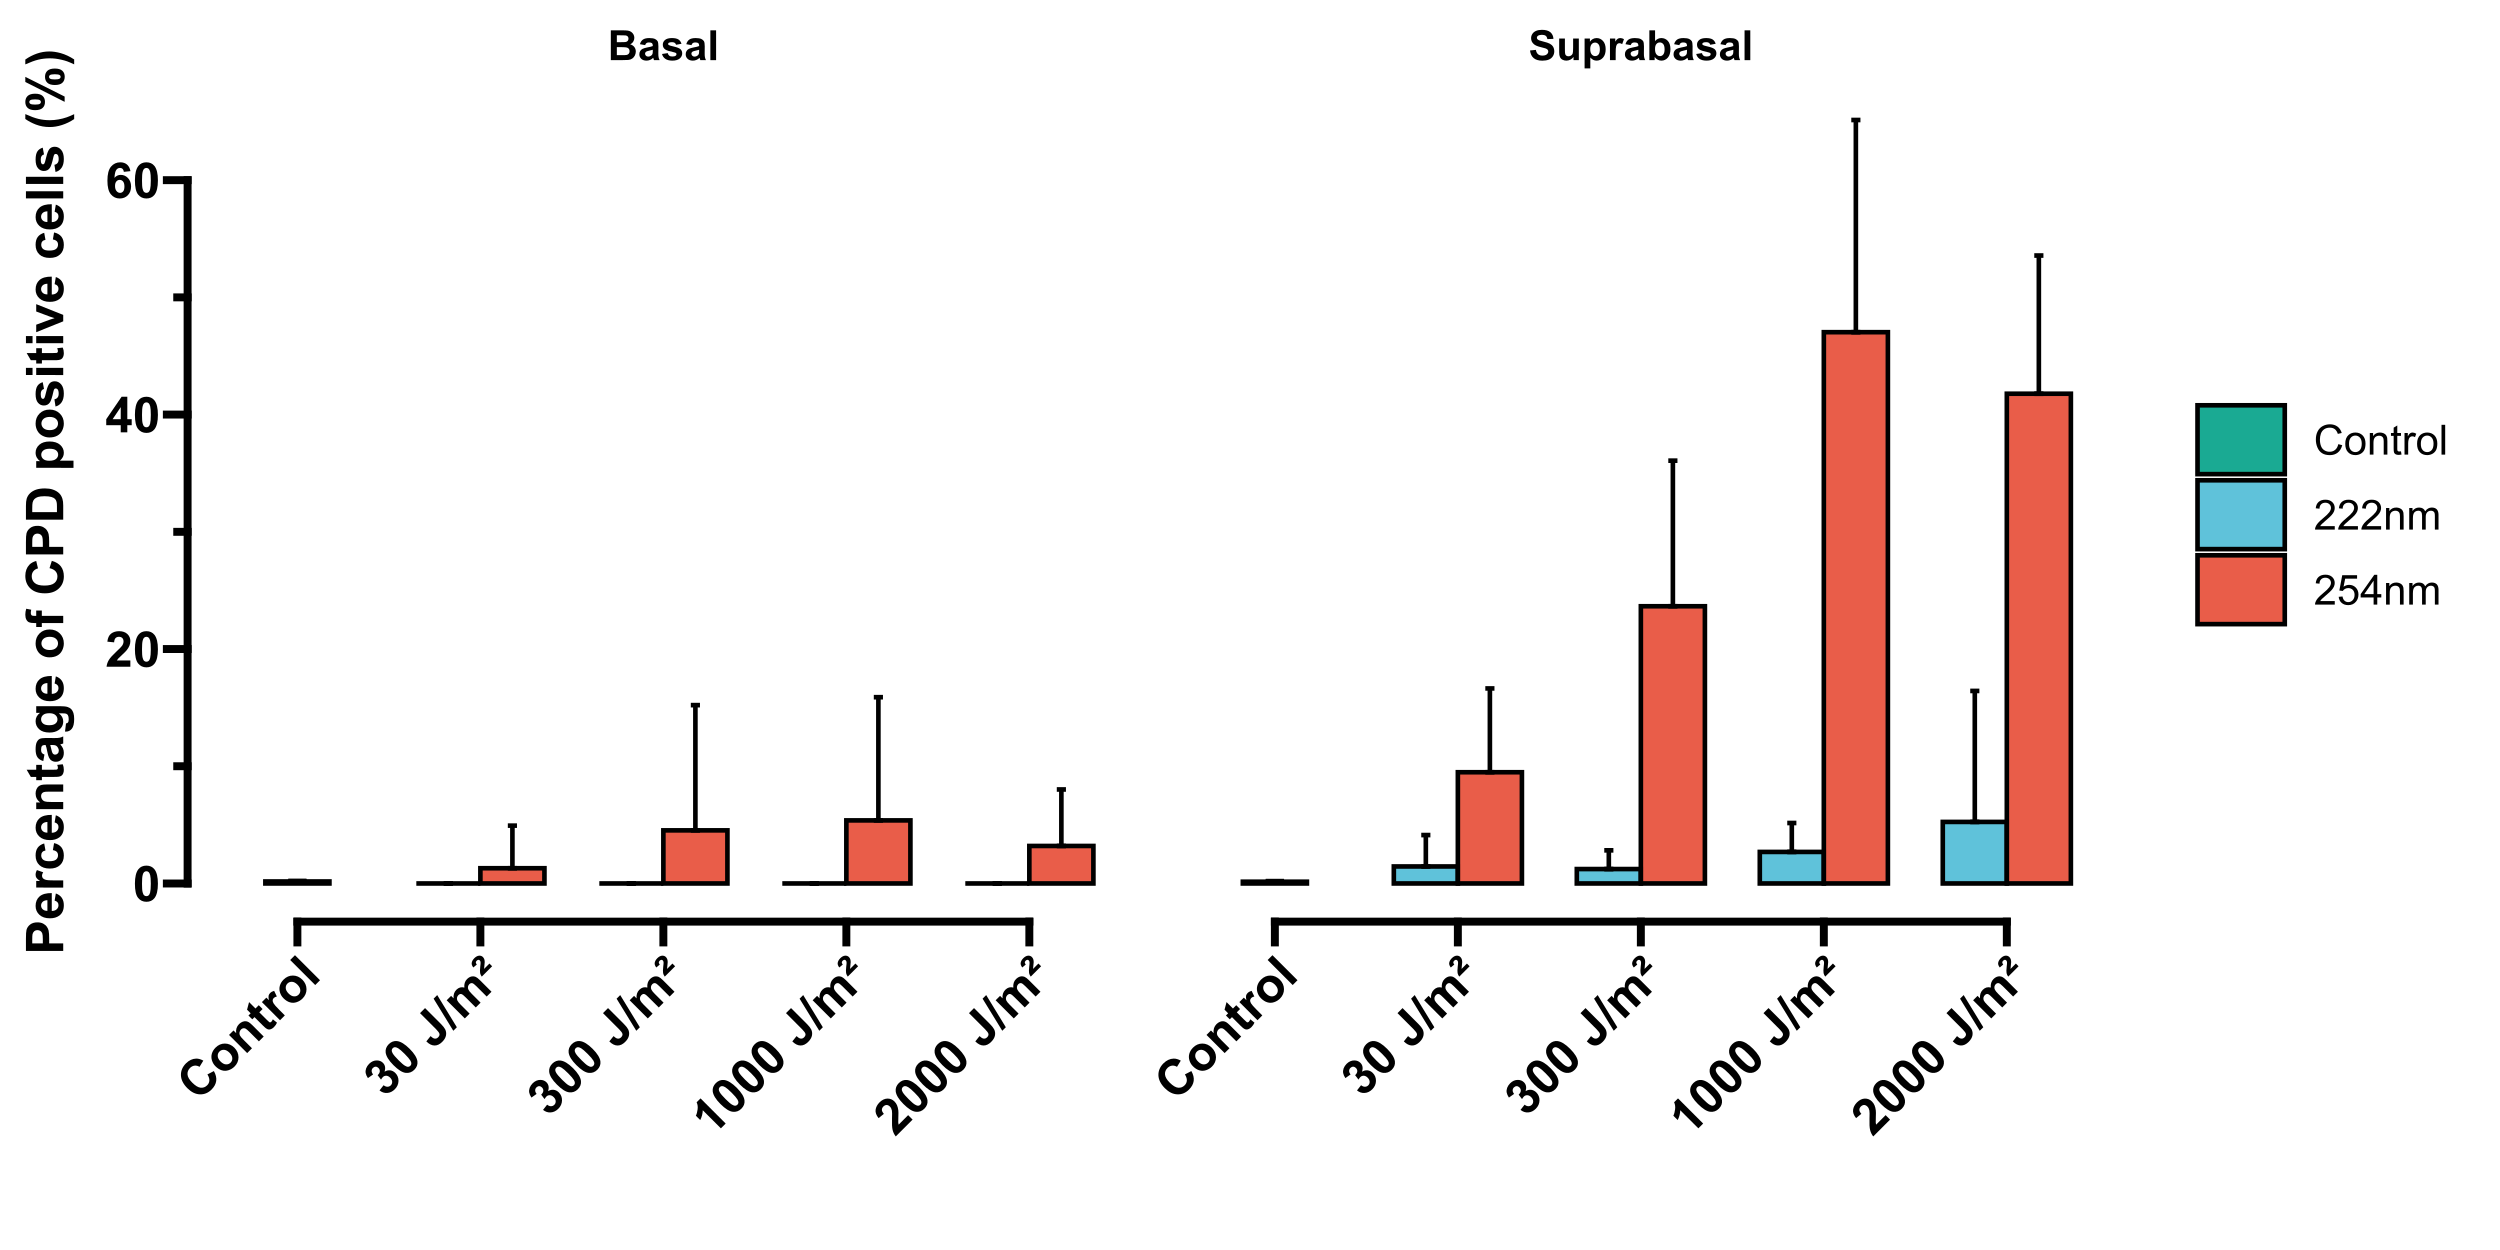 <?xml version="1.0" encoding="UTF-8"?>
<svg xmlns="http://www.w3.org/2000/svg" xmlns:xlink="http://www.w3.org/1999/xlink" width="576pt" height="288pt" viewBox="0 0 576 288" version="1.1">
<defs>
<g>
<symbol overflow="visible" id="glyph0-0">
<path style="stroke:none;" d="M 1.199 0 L 1.199 -6 L 6 -6 L 6 0 Z M 1.352 -0.148 L 5.852 -0.148 L 5.852 -5.852 L 1.352 -5.852 Z M 1.352 -0.148 "/>
</symbol>
<symbol overflow="visible" id="glyph0-1">
<path style="stroke:none;" d="M 0.703 -6.871 L 3.449 -6.871 C 3.992 -6.867 4.398 -6.844 4.664 -6.801 C 4.93 -6.754 5.168 -6.66 5.383 -6.52 C 5.59 -6.375 5.766 -6.184 5.91 -5.945 C 6.047 -5.703 6.117 -5.434 6.121 -5.141 C 6.117 -4.816 6.031 -4.523 5.859 -4.254 C 5.688 -3.984 5.453 -3.781 5.156 -3.652 C 5.574 -3.527 5.895 -3.32 6.121 -3.027 C 6.344 -2.73 6.457 -2.387 6.461 -1.992 C 6.457 -1.68 6.383 -1.375 6.242 -1.078 C 6.094 -0.781 5.895 -0.543 5.645 -0.371 C 5.391 -0.191 5.082 -0.086 4.715 -0.047 C 4.48 -0.02 3.922 -0.004 3.043 0 L 0.703 0 Z M 2.09 -5.727 L 2.09 -4.141 L 3 -4.141 C 3.539 -4.137 3.875 -4.145 4.008 -4.164 C 4.242 -4.188 4.426 -4.27 4.566 -4.406 C 4.699 -4.543 4.77 -4.723 4.773 -4.945 C 4.77 -5.156 4.711 -5.328 4.598 -5.465 C 4.477 -5.594 4.301 -5.672 4.074 -5.703 C 3.934 -5.715 3.539 -5.723 2.887 -5.727 Z M 2.09 -2.996 L 2.09 -1.156 L 3.375 -1.156 C 3.875 -1.152 4.191 -1.168 4.328 -1.199 C 4.531 -1.234 4.699 -1.324 4.828 -1.473 C 4.957 -1.613 5.02 -1.809 5.023 -2.059 C 5.02 -2.262 4.973 -2.438 4.875 -2.582 C 4.773 -2.723 4.629 -2.828 4.441 -2.895 C 4.25 -2.961 3.84 -2.992 3.211 -2.996 Z M 2.09 -2.996 "/>
</symbol>
<symbol overflow="visible" id="glyph0-2">
<path style="stroke:none;" d="M 1.672 -3.461 L 0.477 -3.676 C 0.609 -4.152 0.844 -4.508 1.172 -4.742 C 1.5 -4.969 1.984 -5.086 2.633 -5.09 C 3.219 -5.086 3.656 -5.016 3.945 -4.879 C 4.23 -4.738 4.434 -4.562 4.555 -4.352 C 4.668 -4.137 4.727 -3.742 4.73 -3.172 L 4.715 -1.637 C 4.711 -1.195 4.73 -0.875 4.777 -0.668 C 4.816 -0.457 4.898 -0.234 5.016 0 L 3.711 0 C 3.672 -0.086 3.633 -0.215 3.586 -0.391 C 3.562 -0.465 3.547 -0.516 3.539 -0.543 C 3.312 -0.32 3.07 -0.156 2.816 -0.051 C 2.559 0.059 2.285 0.109 1.996 0.113 C 1.48 0.109 1.078 -0.027 0.785 -0.305 C 0.488 -0.582 0.34 -0.934 0.344 -1.359 C 0.34 -1.641 0.406 -1.891 0.543 -2.109 C 0.676 -2.328 0.863 -2.496 1.109 -2.617 C 1.348 -2.73 1.699 -2.832 2.156 -2.926 C 2.77 -3.035 3.195 -3.145 3.438 -3.25 L 3.438 -3.379 C 3.434 -3.629 3.371 -3.809 3.25 -3.918 C 3.121 -4.023 2.883 -4.078 2.539 -4.082 C 2.301 -4.078 2.121 -4.031 1.992 -3.941 C 1.859 -3.848 1.75 -3.688 1.672 -3.461 Z M 3.438 -2.391 C 3.266 -2.332 2.996 -2.262 2.633 -2.188 C 2.266 -2.105 2.027 -2.031 1.918 -1.961 C 1.742 -1.836 1.656 -1.68 1.66 -1.496 C 1.656 -1.309 1.727 -1.148 1.863 -1.016 C 2 -0.879 2.176 -0.812 2.391 -0.816 C 2.625 -0.812 2.852 -0.891 3.07 -1.051 C 3.227 -1.164 3.328 -1.309 3.383 -1.484 C 3.414 -1.594 3.434 -1.809 3.438 -2.129 Z M 3.438 -2.391 "/>
</symbol>
<symbol overflow="visible" id="glyph0-3">
<path style="stroke:none;" d="M 0.227 -1.422 L 1.547 -1.621 C 1.602 -1.363 1.715 -1.168 1.891 -1.039 C 2.059 -0.902 2.297 -0.836 2.609 -0.84 C 2.945 -0.836 3.203 -0.898 3.379 -1.027 C 3.492 -1.109 3.551 -1.227 3.555 -1.379 C 3.551 -1.473 3.52 -1.555 3.461 -1.625 C 3.391 -1.684 3.242 -1.742 3.02 -1.801 C 1.953 -2.031 1.281 -2.246 1 -2.441 C 0.602 -2.707 0.402 -3.082 0.406 -3.562 C 0.402 -3.992 0.574 -4.352 0.918 -4.648 C 1.258 -4.938 1.785 -5.086 2.504 -5.09 C 3.18 -5.086 3.688 -4.977 4.02 -4.758 C 4.352 -4.535 4.578 -4.207 4.707 -3.773 L 3.465 -3.543 C 3.406 -3.734 3.305 -3.883 3.16 -3.988 C 3.008 -4.09 2.797 -4.141 2.527 -4.145 C 2.176 -4.141 1.93 -4.094 1.781 -4 C 1.68 -3.926 1.629 -3.836 1.633 -3.73 C 1.629 -3.633 1.672 -3.555 1.762 -3.492 C 1.879 -3.402 2.289 -3.277 2.992 -3.121 C 3.691 -2.961 4.18 -2.766 4.461 -2.535 C 4.734 -2.297 4.875 -1.969 4.875 -1.555 C 4.875 -1.094 4.684 -0.703 4.301 -0.379 C 3.918 -0.051 3.352 0.109 2.609 0.113 C 1.93 0.109 1.395 -0.023 1 -0.297 C 0.602 -0.57 0.344 -0.945 0.227 -1.422 Z M 0.227 -1.422 "/>
</symbol>
<symbol overflow="visible" id="glyph0-4">
<path style="stroke:none;" d="M 0.688 0 L 0.688 -6.871 L 2.008 -6.871 L 2.008 0 Z M 0.688 0 "/>
</symbol>
<symbol overflow="visible" id="glyph0-5">
<path style="stroke:none;" d="M 0.348 -2.234 L 1.695 -2.367 C 1.773 -1.914 1.941 -1.578 2.191 -1.367 C 2.438 -1.152 2.77 -1.047 3.195 -1.051 C 3.641 -1.047 3.98 -1.141 4.207 -1.332 C 4.434 -1.52 4.547 -1.742 4.547 -1.996 C 4.547 -2.156 4.496 -2.293 4.402 -2.41 C 4.305 -2.52 4.141 -2.621 3.906 -2.711 C 3.738 -2.762 3.367 -2.859 2.793 -3.008 C 2.047 -3.188 1.523 -3.414 1.227 -3.688 C 0.801 -4.062 0.59 -4.523 0.594 -5.07 C 0.59 -5.418 0.691 -5.746 0.891 -6.055 C 1.09 -6.355 1.375 -6.59 1.75 -6.75 C 2.121 -6.906 2.57 -6.984 3.102 -6.988 C 3.961 -6.984 4.613 -6.797 5.051 -6.422 C 5.484 -6.043 5.711 -5.535 5.738 -4.906 L 4.352 -4.848 C 4.289 -5.195 4.16 -5.449 3.969 -5.605 C 3.77 -5.758 3.477 -5.836 3.09 -5.84 C 2.684 -5.836 2.367 -5.754 2.141 -5.594 C 1.992 -5.484 1.922 -5.34 1.922 -5.164 C 1.922 -5 1.988 -4.863 2.129 -4.75 C 2.301 -4.598 2.727 -4.445 3.402 -4.289 C 4.074 -4.129 4.574 -3.961 4.898 -3.793 C 5.223 -3.621 5.477 -3.391 5.66 -3.094 C 5.84 -2.797 5.93 -2.43 5.934 -2 C 5.93 -1.602 5.82 -1.234 5.605 -0.895 C 5.383 -0.547 5.074 -0.293 4.676 -0.129 C 4.277 0.035 3.777 0.117 3.184 0.121 C 2.309 0.117 1.641 -0.082 1.18 -0.48 C 0.711 -0.879 0.434 -1.461 0.348 -2.234 Z M 0.348 -2.234 "/>
</symbol>
<symbol overflow="visible" id="glyph0-6">
<path style="stroke:none;" d="M 3.965 0 L 3.965 -0.746 C 3.781 -0.477 3.543 -0.27 3.25 -0.117 C 2.953 0.035 2.641 0.109 2.316 0.113 C 1.977 0.109 1.676 0.039 1.414 -0.105 C 1.145 -0.254 0.953 -0.461 0.836 -0.727 C 0.715 -0.992 0.656 -1.359 0.66 -1.828 L 0.66 -4.977 L 1.977 -4.977 L 1.977 -2.691 C 1.973 -1.988 2 -1.559 2.051 -1.402 C 2.098 -1.242 2.184 -1.117 2.316 -1.027 C 2.441 -0.934 2.605 -0.891 2.805 -0.891 C 3.027 -0.891 3.227 -0.949 3.406 -1.074 C 3.582 -1.195 3.707 -1.352 3.773 -1.535 C 3.836 -1.715 3.867 -2.16 3.871 -2.879 L 3.871 -4.977 L 5.188 -4.977 L 5.188 0 Z M 3.965 0 "/>
</symbol>
<symbol overflow="visible" id="glyph0-7">
<path style="stroke:none;" d="M 0.652 -4.977 L 1.879 -4.977 L 1.879 -4.246 C 2.035 -4.492 2.25 -4.695 2.523 -4.855 C 2.793 -5.008 3.094 -5.086 3.43 -5.09 C 4.004 -5.086 4.496 -4.859 4.902 -4.41 C 5.305 -3.953 5.508 -3.32 5.508 -2.516 C 5.508 -1.68 5.305 -1.035 4.898 -0.578 C 4.492 -0.117 4 0.109 3.422 0.113 C 3.145 0.109 2.895 0.059 2.672 -0.051 C 2.449 -0.156 2.215 -0.344 1.969 -0.613 L 1.969 1.895 L 0.652 1.895 Z M 1.953 -2.574 C 1.949 -2.012 2.062 -1.598 2.285 -1.332 C 2.508 -1.062 2.777 -0.93 3.098 -0.934 C 3.402 -0.93 3.656 -1.055 3.863 -1.301 C 4.062 -1.543 4.164 -1.945 4.168 -2.508 C 4.164 -3.027 4.059 -3.414 3.852 -3.668 C 3.641 -3.922 3.383 -4.047 3.074 -4.051 C 2.75 -4.047 2.484 -3.922 2.273 -3.676 C 2.059 -3.426 1.949 -3.059 1.953 -2.574 Z M 1.953 -2.574 "/>
</symbol>
<symbol overflow="visible" id="glyph0-8">
<path style="stroke:none;" d="M 1.949 0 L 0.633 0 L 0.633 -4.977 L 1.855 -4.977 L 1.855 -4.27 C 2.062 -4.602 2.25 -4.82 2.422 -4.93 C 2.586 -5.031 2.777 -5.086 2.992 -5.09 C 3.289 -5.086 3.578 -5.004 3.859 -4.844 L 3.449 -3.695 C 3.227 -3.836 3.02 -3.906 2.832 -3.91 C 2.645 -3.906 2.488 -3.855 2.363 -3.758 C 2.23 -3.652 2.129 -3.469 2.059 -3.207 C 1.98 -2.938 1.945 -2.383 1.949 -1.539 Z M 1.949 0 "/>
</symbol>
<symbol overflow="visible" id="glyph0-9">
<path style="stroke:none;" d="M 0.633 0 L 0.633 -6.871 L 1.949 -6.871 L 1.949 -4.398 C 2.352 -4.855 2.832 -5.086 3.395 -5.09 C 3.996 -5.086 4.5 -4.867 4.898 -4.43 C 5.293 -3.992 5.488 -3.359 5.492 -2.539 C 5.488 -1.688 5.289 -1.035 4.887 -0.574 C 4.48 -0.117 3.988 0.109 3.414 0.113 C 3.125 0.109 2.844 0.043 2.57 -0.098 C 2.293 -0.238 2.055 -0.449 1.855 -0.73 L 1.855 0 Z M 1.941 -2.598 C 1.938 -2.078 2.02 -1.699 2.184 -1.453 C 2.41 -1.102 2.715 -0.926 3.094 -0.93 C 3.383 -0.926 3.629 -1.051 3.836 -1.301 C 4.039 -1.547 4.141 -1.938 4.145 -2.477 C 4.141 -3.043 4.039 -3.453 3.832 -3.703 C 3.625 -3.953 3.359 -4.078 3.043 -4.082 C 2.723 -4.078 2.461 -3.957 2.254 -3.715 C 2.043 -3.469 1.938 -3.094 1.941 -2.598 Z M 1.941 -2.598 "/>
</symbol>
<symbol overflow="visible" id="glyph1-0">
<path style="stroke:none;" d="M 1.008 -1.008 L -4.031 -6.047 L 0 -10.078 L 5.039 -5.039 Z M 1.008 -1.258 L 4.785 -5.039 L 0 -9.824 L -3.777 -6.047 Z M 1.008 -1.258 "/>
</symbol>
<symbol overflow="visible" id="glyph1-1">
<path style="stroke:none;" d="M 2.156 -6.398 L 3.645 -7.172 C 4.098 -6.367 4.277 -5.609 4.184 -4.902 C 4.086 -4.191 3.727 -3.527 3.109 -2.914 C 2.34 -2.141 1.449 -1.773 0.434 -1.809 C -0.582 -1.836 -1.543 -2.305 -2.453 -3.215 C -3.41 -4.172 -3.906 -5.164 -3.945 -6.195 C -3.977 -7.219 -3.59 -8.137 -2.785 -8.949 C -2.074 -9.652 -1.293 -10.02 -0.441 -10.043 C 0.07 -10.059 0.617 -9.902 1.211 -9.574 L 0.336 -8.145 C -0.031 -8.371 -0.406 -8.461 -0.801 -8.422 C -1.188 -8.375 -1.539 -8.199 -1.852 -7.895 C -2.277 -7.465 -2.469 -6.965 -2.43 -6.395 C -2.387 -5.816 -2.023 -5.188 -1.34 -4.504 C -0.605 -3.773 0.043 -3.383 0.613 -3.336 C 1.184 -3.285 1.68 -3.473 2.102 -3.898 C 2.41 -4.203 2.578 -4.566 2.605 -4.988 C 2.629 -5.406 2.48 -5.879 2.156 -6.398 Z M 2.156 -6.398 "/>
</symbol>
<symbol overflow="visible" id="glyph1-2">
<path style="stroke:none;" d="M -1.828 -2.473 C -2.195 -2.84 -2.457 -3.285 -2.621 -3.809 C -2.781 -4.332 -2.789 -4.852 -2.641 -5.367 C -2.488 -5.879 -2.207 -6.34 -1.797 -6.75 C -1.164 -7.383 -0.445 -7.695 0.371 -7.688 C 1.184 -7.68 1.906 -7.363 2.535 -6.738 C 3.164 -6.105 3.484 -5.375 3.496 -4.551 C 3.5 -3.727 3.195 -3.008 2.578 -2.391 C 2.195 -2.008 1.742 -1.727 1.223 -1.555 C 0.699 -1.375 0.184 -1.363 -0.332 -1.52 C -0.844 -1.668 -1.344 -1.988 -1.828 -2.473 Z M -0.633 -3.547 C -0.219 -3.129 0.195 -2.91 0.613 -2.891 C 1.027 -2.863 1.379 -2.996 1.672 -3.285 C 1.957 -3.57 2.09 -3.922 2.066 -4.344 C 2.039 -4.758 1.816 -5.176 1.402 -5.598 C 0.988 -6.004 0.578 -6.223 0.164 -6.246 C -0.25 -6.27 -0.602 -6.137 -0.895 -5.852 C -1.18 -5.562 -1.312 -5.211 -1.289 -4.793 C -1.266 -4.375 -1.047 -3.957 -0.633 -3.547 Z M -0.633 -3.547 "/>
</symbol>
<symbol overflow="visible" id="glyph1-3">
<path style="stroke:none;" d="M 4.379 -4.379 L 3.273 -3.273 L 1.141 -5.406 C 0.688 -5.855 0.371 -6.125 0.195 -6.211 C 0.016 -6.297 -0.16 -6.32 -0.344 -6.289 C -0.52 -6.254 -0.684 -6.164 -0.84 -6.02 C -1.027 -5.824 -1.148 -5.602 -1.195 -5.344 C -1.242 -5.086 -1.207 -4.84 -1.09 -4.613 C -0.973 -4.379 -0.68 -4.031 -0.215 -3.57 L 1.676 -1.676 L 0.57 -0.57 L -3.609 -4.75 L -2.582 -5.777 L -1.969 -5.164 C -2.074 -5.996 -1.852 -6.691 -1.301 -7.25 C -1.055 -7.492 -0.785 -7.672 -0.496 -7.785 C -0.203 -7.898 0.059 -7.938 0.297 -7.906 C 0.535 -7.871 0.762 -7.789 0.977 -7.66 C 1.191 -7.523 1.461 -7.297 1.781 -6.98 Z M 4.379 -4.379 "/>
</symbol>
<symbol overflow="visible" id="glyph1-4">
<path style="stroke:none;" d="M -1.684 -6.676 L -0.805 -5.793 L -1.559 -5.039 L 0.125 -3.352 C 0.461 -3.012 0.668 -2.82 0.742 -2.777 C 0.812 -2.734 0.891 -2.719 0.98 -2.734 C 1.066 -2.746 1.148 -2.793 1.223 -2.871 C 1.324 -2.973 1.438 -3.156 1.562 -3.422 L 2.516 -2.656 C 2.363 -2.285 2.129 -1.941 1.809 -1.617 C 1.605 -1.418 1.391 -1.27 1.168 -1.18 C 0.938 -1.082 0.734 -1.051 0.555 -1.086 C 0.371 -1.113 0.18 -1.207 -0.031 -1.363 C -0.18 -1.465 -0.453 -1.711 -0.848 -2.105 L -2.668 -3.93 L -3.176 -3.422 L -4.059 -4.301 L -3.551 -4.809 L -4.379 -5.641 L -3.918 -7.395 L -2.441 -5.918 Z M -1.684 -6.676 "/>
</symbol>
<symbol overflow="visible" id="glyph1-5">
<path style="stroke:none;" d="M 1.637 -1.637 L 0.531 -0.531 L -3.648 -4.711 L -2.621 -5.738 L -2.027 -5.145 C -2.129 -5.598 -2.152 -5.938 -2.105 -6.172 C -2.051 -6.398 -1.938 -6.605 -1.762 -6.785 C -1.508 -7.035 -1.195 -7.207 -0.828 -7.305 L -0.203 -6 C -0.508 -5.93 -0.742 -5.816 -0.906 -5.66 C -1.059 -5.504 -1.145 -5.328 -1.168 -5.137 C -1.188 -4.941 -1.121 -4.703 -0.961 -4.422 C -0.797 -4.137 -0.363 -3.641 0.348 -2.93 Z M 1.637 -1.637 "/>
</symbol>
<symbol overflow="visible" id="glyph1-6">
<path style="stroke:none;" d="M 0.578 -0.578 L -5.191 -6.348 L -4.086 -7.453 L 1.684 -1.684 Z M 0.578 -0.578 "/>
</symbol>
<symbol overflow="visible" id="glyph1-7">
<path style="stroke:none;" d="M -1.227 -1.836 L -0.289 -3.035 C 0.02 -2.793 0.316 -2.676 0.613 -2.684 C 0.906 -2.688 1.16 -2.797 1.375 -3.012 C 1.598 -3.238 1.703 -3.516 1.688 -3.844 C 1.672 -4.172 1.516 -4.484 1.223 -4.781 C 0.945 -5.059 0.652 -5.203 0.34 -5.219 C 0.027 -5.23 -0.234 -5.129 -0.453 -4.918 C -0.59 -4.77 -0.734 -4.574 -0.879 -4.324 L -1.656 -5.348 C -1.348 -5.637 -1.184 -5.93 -1.164 -6.227 C -1.145 -6.52 -1.25 -6.781 -1.48 -7.016 C -1.672 -7.203 -1.883 -7.301 -2.117 -7.305 C -2.344 -7.301 -2.555 -7.207 -2.75 -7.02 C -2.938 -6.828 -3.035 -6.598 -3.039 -6.336 C -3.039 -6.07 -2.93 -5.801 -2.707 -5.52 L -3.902 -4.672 C -4.176 -5.086 -4.344 -5.473 -4.414 -5.828 C -4.477 -6.176 -4.441 -6.539 -4.309 -6.918 C -4.168 -7.289 -3.941 -7.637 -3.629 -7.957 C -3.082 -8.5 -2.473 -8.762 -1.801 -8.746 C -1.246 -8.73 -0.793 -8.547 -0.438 -8.191 C 0.07 -7.684 0.199 -7 -0.055 -6.148 C 0.348 -6.406 0.766 -6.512 1.215 -6.465 C 1.656 -6.41 2.055 -6.211 2.406 -5.867 C 2.91 -5.359 3.156 -4.746 3.145 -4.02 C 3.129 -3.293 2.848 -2.652 2.297 -2.102 C 1.773 -1.578 1.188 -1.297 0.547 -1.254 C -0.098 -1.207 -0.684 -1.398 -1.227 -1.836 Z M -1.227 -1.836 "/>
</symbol>
<symbol overflow="visible" id="glyph1-8">
<path style="stroke:none;" d="M -3.582 -8.008 C -3.02 -8.562 -2.383 -8.801 -1.672 -8.719 C -0.82 -8.621 0.145 -8.023 1.238 -6.93 C 2.328 -5.836 2.926 -4.863 3.027 -4.012 C 3.105 -3.305 2.867 -2.672 2.309 -2.113 C 1.746 -1.547 1.078 -1.309 0.305 -1.402 C -0.469 -1.488 -1.41 -2.086 -2.52 -3.195 C -3.605 -4.277 -4.195 -5.25 -4.297 -6.109 C -4.375 -6.812 -4.137 -7.445 -3.582 -8.008 Z M -2.664 -7.09 C -2.797 -6.953 -2.875 -6.789 -2.895 -6.602 C -2.914 -6.41 -2.84 -6.176 -2.68 -5.898 C -2.469 -5.535 -2.027 -5.016 -1.352 -4.34 C -0.672 -3.66 -0.176 -3.23 0.145 -3.047 C 0.465 -2.859 0.719 -2.773 0.91 -2.797 C 1.094 -2.812 1.258 -2.891 1.395 -3.031 C 1.527 -3.16 1.602 -3.324 1.621 -3.516 C 1.641 -3.703 1.57 -3.938 1.41 -4.219 C 1.199 -4.578 0.758 -5.094 0.082 -5.773 C -0.594 -6.445 -1.09 -6.879 -1.414 -7.066 C -1.734 -7.25 -1.992 -7.332 -2.18 -7.316 C -2.367 -7.297 -2.527 -7.223 -2.664 -7.09 Z M -2.664 -7.09 "/>
</symbol>
<symbol overflow="visible" id="glyph1-9">
<path style="stroke:none;" d=""/>
</symbol>
<symbol overflow="visible" id="glyph1-10">
<path style="stroke:none;" d="M -3.102 -8.438 L -1.941 -9.602 L 1.711 -5.949 C 2.188 -5.465 2.512 -5.055 2.688 -4.719 C 2.91 -4.266 2.977 -3.793 2.883 -3.297 C 2.789 -2.793 2.5 -2.301 2.016 -1.82 C 1.445 -1.246 0.848 -0.965 0.223 -0.98 C -0.402 -0.988 -1.023 -1.305 -1.645 -1.922 L -0.672 -3.145 C -0.324 -2.824 -0.047 -2.641 0.172 -2.59 C 0.5 -2.508 0.797 -2.594 1.059 -2.855 C 1.316 -3.109 1.426 -3.367 1.387 -3.625 C 1.344 -3.879 1.09 -4.242 0.625 -4.711 Z M -3.102 -8.438 "/>
</symbol>
<symbol overflow="visible" id="glyph1-11">
<path style="stroke:none;" d="M 0.086 0.109 L -4.453 -7.285 L -3.621 -8.117 L 0.902 -0.703 Z M 0.086 0.109 "/>
</symbol>
<symbol overflow="visible" id="glyph1-12">
<path style="stroke:none;" d="M -3.684 -4.676 L -2.664 -5.695 L -2.094 -5.125 C -2.168 -5.93 -1.957 -6.586 -1.457 -7.094 C -1.188 -7.359 -0.898 -7.535 -0.594 -7.625 C -0.281 -7.707 0.043 -7.703 0.391 -7.609 C 0.348 -8.012 0.379 -8.375 0.484 -8.703 C 0.582 -9.023 0.754 -9.309 1 -9.551 C 1.305 -9.855 1.625 -10.051 1.965 -10.141 C 2.301 -10.227 2.645 -10.203 2.992 -10.07 C 3.246 -9.965 3.574 -9.715 3.973 -9.316 L 6.645 -6.645 L 5.539 -5.539 L 3.148 -7.926 C 2.73 -8.34 2.426 -8.57 2.23 -8.617 C 1.969 -8.668 1.734 -8.59 1.523 -8.379 C 1.367 -8.223 1.266 -8.027 1.227 -7.801 C 1.18 -7.566 1.223 -7.332 1.348 -7.09 C 1.469 -6.848 1.727 -6.527 2.121 -6.137 L 4.129 -4.129 L 3.023 -3.023 L 0.73 -5.312 C 0.32 -5.715 0.043 -5.957 -0.113 -6.039 C -0.27 -6.117 -0.418 -6.145 -0.559 -6.121 C -0.695 -6.094 -0.84 -6.012 -0.984 -5.871 C -1.152 -5.699 -1.258 -5.5 -1.305 -5.273 C -1.348 -5.047 -1.312 -4.816 -1.203 -4.582 C -1.086 -4.348 -0.828 -4.031 -0.43 -3.633 L 1.602 -1.602 L 0.496 -0.496 Z M -3.684 -4.676 "/>
</symbol>
<symbol overflow="visible" id="glyph1-13">
<path style="stroke:none;" d="M -0.996 -5.973 L -0.375 -5.348 L -2.762 -2.961 C -2.953 -3.207 -3.082 -3.477 -3.145 -3.77 C -3.203 -4.059 -3.191 -4.559 -3.113 -5.27 C -3.043 -5.801 -3.02 -6.137 -3.039 -6.273 C -3.055 -6.453 -3.113 -6.594 -3.219 -6.699 C -3.312 -6.793 -3.426 -6.84 -3.551 -6.832 C -3.672 -6.824 -3.801 -6.754 -3.938 -6.621 C -4.07 -6.484 -4.137 -6.352 -4.137 -6.223 C -4.137 -6.094 -4.059 -5.934 -3.906 -5.746 L -4.711 -5.066 C -4.977 -5.41 -5.102 -5.734 -5.09 -6.035 C -5.062 -6.43 -4.859 -6.816 -4.48 -7.203 C -4.113 -7.562 -3.75 -7.758 -3.391 -7.785 C -3.027 -7.809 -2.734 -7.707 -2.508 -7.48 C -2.363 -7.336 -2.258 -7.172 -2.191 -6.988 C -2.125 -6.797 -2.09 -6.57 -2.086 -6.305 C -2.086 -6.168 -2.113 -5.844 -2.176 -5.332 C -2.207 -5.062 -2.227 -4.863 -2.23 -4.734 Z M -0.996 -5.973 "/>
</symbol>
<symbol overflow="visible" id="glyph1-14">
<path style="stroke:none;" d="M 3.172 -3.172 L 2.066 -2.066 L -2.102 -6.234 C -2.125 -5.453 -2.32 -4.695 -2.691 -3.969 L -3.695 -4.973 C -3.5 -5.352 -3.367 -5.844 -3.293 -6.449 C -3.215 -7.047 -3.289 -7.586 -3.52 -8.07 L -2.621 -8.965 Z M 3.172 -3.172 "/>
</symbol>
<symbol overflow="visible" id="glyph1-15">
<path style="stroke:none;" d="M 3.051 -5.105 L 4.078 -4.078 L 0.199 -0.199 C -0.145 -0.629 -0.383 -1.121 -0.523 -1.684 C -0.656 -2.238 -0.703 -3.113 -0.664 -4.309 C -0.625 -5.27 -0.637 -5.891 -0.691 -6.172 C -0.77 -6.547 -0.918 -6.852 -1.141 -7.078 C -1.387 -7.32 -1.641 -7.441 -1.906 -7.445 C -2.168 -7.441 -2.418 -7.324 -2.656 -7.098 C -2.883 -6.863 -3 -6.609 -3 -6.336 C -2.996 -6.055 -2.844 -5.746 -2.543 -5.406 L -3.754 -4.418 C -4.297 -5.09 -4.527 -5.73 -4.445 -6.344 C -4.363 -6.953 -4.062 -7.52 -3.547 -8.043 C -2.973 -8.609 -2.371 -8.902 -1.742 -8.922 C -1.109 -8.938 -0.566 -8.719 -0.109 -8.266 C 0.152 -8.004 0.352 -7.711 0.492 -7.383 C 0.633 -7.055 0.73 -6.66 0.789 -6.203 C 0.824 -5.895 0.828 -5.406 0.797 -4.742 C 0.766 -4.07 0.758 -3.637 0.773 -3.441 C 0.785 -3.238 0.812 -3.062 0.855 -2.91 Z M 3.051 -5.105 "/>
</symbol>
<symbol overflow="visible" id="glyph2-0">
<path style="stroke:none;" d="M 1.426 0 L 1.426 -7.125 L 7.125 -7.125 L 7.125 0 Z M 1.602 -0.18 L 6.945 -0.18 L 6.945 -6.945 L 1.602 -6.945 Z M 1.602 -0.18 "/>
</symbol>
<symbol overflow="visible" id="glyph2-1">
<path style="stroke:none;" d="M 3.129 -8.195 C 3.918 -8.191 4.535 -7.91 4.98 -7.348 C 5.512 -6.676 5.777 -5.566 5.777 -4.023 C 5.777 -2.477 5.508 -1.367 4.977 -0.695 C 4.531 -0.137 3.918 0.141 3.129 0.141 C 2.332 0.141 1.691 -0.164 1.207 -0.773 C 0.723 -1.383 0.48 -2.473 0.48 -4.043 C 0.48 -5.574 0.746 -6.68 1.281 -7.359 C 1.719 -7.914 2.336 -8.191 3.129 -8.195 Z M 3.129 -6.898 C 2.938 -6.895 2.766 -6.836 2.621 -6.715 C 2.469 -6.594 2.355 -6.375 2.277 -6.066 C 2.164 -5.66 2.109 -4.98 2.113 -4.023 C 2.109 -3.066 2.156 -2.41 2.258 -2.051 C 2.352 -1.691 2.477 -1.453 2.625 -1.336 C 2.77 -1.215 2.938 -1.152 3.129 -1.156 C 3.316 -1.152 3.484 -1.215 3.637 -1.336 C 3.781 -1.457 3.895 -1.672 3.98 -1.988 C 4.082 -2.387 4.137 -3.066 4.141 -4.023 C 4.137 -4.98 4.09 -5.637 3.996 -5.996 C 3.898 -6.352 3.777 -6.594 3.633 -6.715 C 3.484 -6.836 3.316 -6.895 3.129 -6.898 Z M 3.129 -6.898 "/>
</symbol>
<symbol overflow="visible" id="glyph2-2">
<path style="stroke:none;" d="M 5.766 -1.453 L 5.766 0 L 0.285 0 C 0.34 -0.547 0.516 -1.066 0.816 -1.562 C 1.109 -2.051 1.699 -2.703 2.578 -3.52 C 3.281 -4.172 3.711 -4.617 3.875 -4.855 C 4.086 -5.176 4.195 -5.496 4.195 -5.812 C 4.195 -6.16 4.102 -6.426 3.914 -6.617 C 3.727 -6.801 3.469 -6.895 3.141 -6.898 C 2.812 -6.895 2.551 -6.797 2.359 -6.602 C 2.164 -6.402 2.055 -6.074 2.027 -5.621 L 0.469 -5.777 C 0.559 -6.637 0.848 -7.254 1.34 -7.633 C 1.828 -8.004 2.441 -8.191 3.18 -8.195 C 3.98 -8.191 4.613 -7.973 5.074 -7.543 C 5.535 -7.105 5.766 -6.566 5.766 -5.922 C 5.766 -5.551 5.699 -5.199 5.566 -4.871 C 5.434 -4.535 5.223 -4.188 4.941 -3.828 C 4.75 -3.586 4.41 -3.242 3.918 -2.789 C 3.422 -2.336 3.109 -2.035 2.98 -1.887 C 2.844 -1.738 2.738 -1.594 2.66 -1.453 Z M 5.766 -1.453 "/>
</symbol>
<symbol overflow="visible" id="glyph2-3">
<path style="stroke:none;" d="M 3.551 0 L 3.551 -1.641 L 0.211 -1.641 L 0.211 -3.012 L 3.75 -8.195 L 5.066 -8.195 L 5.066 -3.016 L 6.078 -3.016 L 6.078 -1.641 L 5.066 -1.641 L 5.066 0 Z M 3.551 -3.016 L 3.551 -5.805 L 1.676 -3.016 Z M 3.551 -3.016 "/>
</symbol>
<symbol overflow="visible" id="glyph2-4">
<path style="stroke:none;" d="M 5.785 -6.16 L 4.27 -5.996 C 4.23 -6.301 4.133 -6.531 3.98 -6.684 C 3.82 -6.828 3.621 -6.902 3.375 -6.906 C 3.043 -6.902 2.762 -6.754 2.535 -6.461 C 2.305 -6.16 2.16 -5.543 2.105 -4.609 C 2.488 -5.066 2.973 -5.297 3.559 -5.301 C 4.207 -5.297 4.766 -5.047 5.234 -4.555 C 5.695 -4.055 5.93 -3.414 5.934 -2.629 C 5.93 -1.789 5.684 -1.117 5.199 -0.617 C 4.707 -0.109 4.078 0.141 3.312 0.141 C 2.484 0.141 1.809 -0.18 1.281 -0.82 C 0.746 -1.461 0.48 -2.508 0.484 -3.969 C 0.48 -5.461 0.758 -6.539 1.312 -7.203 C 1.867 -7.859 2.586 -8.191 3.469 -8.195 C 4.086 -8.191 4.598 -8.016 5.008 -7.672 C 5.41 -7.32 5.668 -6.816 5.785 -6.16 Z M 2.238 -2.75 C 2.238 -2.238 2.352 -1.848 2.586 -1.57 C 2.816 -1.293 3.086 -1.152 3.391 -1.156 C 3.676 -1.152 3.918 -1.266 4.113 -1.496 C 4.305 -1.719 4.398 -2.09 4.402 -2.609 C 4.398 -3.137 4.297 -3.527 4.09 -3.777 C 3.883 -4.023 3.621 -4.148 3.312 -4.148 C 3.008 -4.148 2.754 -4.027 2.547 -3.793 C 2.34 -3.555 2.238 -3.207 2.238 -2.75 Z M 2.238 -2.75 "/>
</symbol>
<symbol overflow="visible" id="glyph3-0">
<path style="stroke:none;" d="M 0 -1.5 L -7.5 -1.5 L -7.5 -7.5 L 0 -7.5 Z M -0.188 -1.688 L -0.188 -7.312 L -7.312 -7.312 L -7.312 -1.688 Z M -0.188 -1.688 "/>
</symbol>
<symbol overflow="visible" id="glyph3-1">
<path style="stroke:none;" d="M 0 -0.875 L -8.59 -0.875 L -8.59 -3.656 C -8.59 -4.711 -8.547 -5.398 -8.461 -5.719 C -8.328 -6.211 -8.047 -6.621 -7.617 -6.953 C -7.188 -7.285 -6.629 -7.453 -5.945 -7.453 C -5.418 -7.453 -4.977 -7.355 -4.617 -7.164 C -4.258 -6.973 -3.973 -6.73 -3.77 -6.434 C -3.559 -6.137 -3.426 -5.836 -3.363 -5.539 C -3.277 -5.117 -3.234 -4.52 -3.238 -3.738 L -3.242 -2.609 L 0 -2.609 Z M -7.137 -2.609 L -4.699 -2.609 L -4.699 -3.559 C -4.699 -4.238 -4.742 -4.695 -4.832 -4.926 C -4.922 -5.156 -5.062 -5.336 -5.254 -5.469 C -5.445 -5.594 -5.668 -5.66 -5.922 -5.664 C -6.23 -5.66 -6.488 -5.57 -6.695 -5.391 C -6.895 -5.207 -7.023 -4.973 -7.078 -4.695 C -7.117 -4.484 -7.137 -4.07 -7.137 -3.445 Z M -7.137 -2.609 "/>
</symbol>
<symbol overflow="visible" id="glyph3-2">
<path style="stroke:none;" d="M -1.98 -4.465 L -1.703 -6.105 C -1.098 -5.895 -0.641 -5.559 -0.328 -5.105 C -0.016 -4.645 0.141 -4.078 0.141 -3.398 C 0.141 -2.312 -0.211 -1.512 -0.918 -0.996 C -1.484 -0.586 -2.199 -0.379 -3.062 -0.383 C -4.09 -0.379 -4.898 -0.648 -5.484 -1.191 C -6.07 -1.727 -6.363 -2.41 -6.363 -3.234 C -6.363 -4.16 -6.055 -4.891 -5.445 -5.426 C -4.832 -5.957 -3.898 -6.211 -2.637 -6.195 L -2.637 -2.07 C -2.145 -2.078 -1.762 -2.211 -1.496 -2.465 C -1.223 -2.719 -1.09 -3.035 -1.09 -3.414 C -1.09 -3.672 -1.16 -3.891 -1.301 -4.066 C -1.441 -4.238 -1.668 -4.371 -1.98 -4.465 Z M -3.645 -4.559 C -4.121 -4.543 -4.48 -4.418 -4.73 -4.188 C -4.973 -3.953 -5.098 -3.668 -5.102 -3.336 C -5.098 -2.973 -4.969 -2.676 -4.711 -2.445 C -4.449 -2.207 -4.094 -2.094 -3.645 -2.098 Z M -3.645 -4.559 "/>
</symbol>
<symbol overflow="visible" id="glyph3-3">
<path style="stroke:none;" d="M 0 -2.438 L 0 -0.789 L -6.223 -0.793 L -6.223 -2.32 L -5.336 -2.32 C -5.754 -2.582 -6.031 -2.816 -6.164 -3.027 C -6.297 -3.234 -6.363 -3.473 -6.363 -3.738 C -6.363 -4.113 -6.258 -4.473 -6.055 -4.82 L -4.617 -4.312 C -4.797 -4.035 -4.887 -3.777 -4.887 -3.539 C -4.887 -3.309 -4.82 -3.113 -4.695 -2.953 C -4.566 -2.793 -4.34 -2.664 -4.008 -2.574 C -3.672 -2.48 -2.977 -2.438 -1.922 -2.438 Z M 0 -2.438 "/>
</symbol>
<symbol overflow="visible" id="glyph3-4">
<path style="stroke:none;" d="M -4.383 -6.289 L -4.09 -4.664 C -4.414 -4.609 -4.656 -4.484 -4.824 -4.289 C -4.984 -4.094 -5.066 -3.844 -5.07 -3.539 C -5.066 -3.129 -4.926 -2.801 -4.645 -2.559 C -4.359 -2.312 -3.887 -2.191 -3.223 -2.191 C -2.484 -2.191 -1.961 -2.312 -1.656 -2.562 C -1.348 -2.809 -1.195 -3.145 -1.199 -3.562 C -1.195 -3.875 -1.285 -4.129 -1.465 -4.328 C -1.645 -4.527 -1.949 -4.668 -2.383 -4.75 L -2.109 -6.367 C -1.367 -6.199 -0.805 -5.879 -0.426 -5.402 C -0.047 -4.926 0.141 -4.285 0.141 -3.484 C 0.141 -2.574 -0.145 -1.848 -0.719 -1.309 C -1.293 -0.766 -2.09 -0.496 -3.105 -0.5 C -4.133 -0.496 -4.93 -0.77 -5.504 -1.312 C -6.074 -1.855 -6.363 -2.59 -6.363 -3.516 C -6.363 -4.273 -6.199 -4.875 -5.871 -5.32 C -5.543 -5.766 -5.047 -6.086 -4.383 -6.289 Z M -4.383 -6.289 "/>
</symbol>
<symbol overflow="visible" id="glyph3-5">
<path style="stroke:none;" d="M 0 -6.523 L 0 -4.875 L -3.176 -4.875 C -3.848 -4.875 -4.281 -4.84 -4.477 -4.77 C -4.672 -4.699 -4.824 -4.582 -4.938 -4.426 C -5.043 -4.262 -5.098 -4.074 -5.102 -3.855 C -5.098 -3.57 -5.02 -3.312 -4.867 -3.09 C -4.707 -2.859 -4.5 -2.703 -4.246 -2.621 C -3.984 -2.535 -3.508 -2.496 -2.82 -2.496 L 0 -2.496 L 0 -0.852 L -6.223 -0.852 L -6.223 -2.379 L -5.309 -2.379 C -6.012 -2.922 -6.363 -3.605 -6.363 -4.43 C -6.363 -4.793 -6.297 -5.125 -6.164 -5.426 C -6.031 -5.723 -5.863 -5.949 -5.664 -6.105 C -5.457 -6.262 -5.227 -6.367 -4.973 -6.43 C -4.711 -6.488 -4.344 -6.52 -3.867 -6.523 Z M 0 -6.523 "/>
</symbol>
<symbol overflow="visible" id="glyph3-6">
<path style="stroke:none;" d="M -6.223 -3.715 L -4.91 -3.715 L -4.91 -2.59 L -2.402 -2.59 C -1.895 -2.59 -1.598 -2.598 -1.512 -2.621 C -1.426 -2.641 -1.355 -2.691 -1.305 -2.77 C -1.246 -2.844 -1.219 -2.938 -1.223 -3.047 C -1.219 -3.195 -1.273 -3.414 -1.383 -3.711 L -0.105 -3.852 C 0.059 -3.461 0.141 -3.027 0.141 -2.547 C 0.141 -2.246 0.094 -1.98 -0.008 -1.746 C -0.102 -1.508 -0.23 -1.332 -0.395 -1.223 C -0.551 -1.109 -0.766 -1.031 -1.039 -0.992 C -1.227 -0.953 -1.613 -0.938 -2.195 -0.938 L -4.91 -0.938 L -4.91 -0.184 L -6.223 -0.184 L -6.223 -0.938 L -7.461 -0.938 L -8.422 -2.59 L -6.223 -2.59 Z M -6.223 -3.715 "/>
</symbol>
<symbol overflow="visible" id="glyph3-7">
<path style="stroke:none;" d="M -4.324 -2.094 L -4.594 -0.598 C -5.195 -0.766 -5.641 -1.055 -5.93 -1.465 C -6.219 -1.875 -6.363 -2.484 -6.363 -3.293 C -6.363 -4.027 -6.273 -4.574 -6.102 -4.934 C -5.926 -5.293 -5.707 -5.543 -5.441 -5.691 C -5.172 -5.836 -4.68 -5.91 -3.965 -5.914 L -2.043 -5.895 C -1.492 -5.895 -1.09 -5.918 -0.832 -5.973 C -0.574 -6.023 -0.297 -6.125 0 -6.27 L 0 -4.641 C -0.109 -4.598 -0.27 -4.543 -0.484 -4.484 C -0.582 -4.453 -0.648 -4.434 -0.68 -4.422 C -0.406 -4.137 -0.199 -3.836 -0.062 -3.52 C 0.074 -3.195 0.141 -2.855 0.141 -2.496 C 0.141 -1.855 -0.031 -1.348 -0.379 -0.98 C -0.727 -0.609 -1.168 -0.426 -1.699 -0.43 C -2.051 -0.426 -2.363 -0.512 -2.641 -0.68 C -2.914 -0.848 -3.125 -1.082 -3.273 -1.387 C -3.418 -1.688 -3.547 -2.125 -3.656 -2.695 C -3.797 -3.465 -3.93 -3.996 -4.062 -4.297 L -4.227 -4.297 C -4.539 -4.293 -4.766 -4.215 -4.898 -4.062 C -5.031 -3.902 -5.098 -3.609 -5.102 -3.176 C -5.098 -2.883 -5.039 -2.652 -4.93 -2.492 C -4.812 -2.324 -4.613 -2.191 -4.324 -2.094 Z M -2.988 -4.297 C -2.918 -4.078 -2.832 -3.746 -2.734 -3.293 C -2.637 -2.836 -2.543 -2.535 -2.449 -2.398 C -2.293 -2.18 -2.098 -2.074 -1.867 -2.074 C -1.637 -2.074 -1.438 -2.16 -1.27 -2.332 C -1.102 -2.504 -1.02 -2.723 -1.02 -2.988 C -1.02 -3.285 -1.117 -3.566 -1.312 -3.836 C -1.461 -4.035 -1.641 -4.168 -1.855 -4.23 C -1.992 -4.273 -2.262 -4.293 -2.66 -4.297 Z M -2.988 -4.297 "/>
</symbol>
<symbol overflow="visible" id="glyph3-8">
<path style="stroke:none;" d="M 0.41 -0.711 L 0.641 -2.59 C 0.855 -2.621 1.008 -2.691 1.09 -2.805 C 1.207 -2.957 1.266 -3.203 1.266 -3.547 C 1.266 -3.969 1.199 -4.293 1.074 -4.512 C 0.984 -4.652 0.848 -4.762 0.656 -4.84 C 0.52 -4.887 0.27 -4.91 -0.098 -4.914 L -1.008 -4.914 C -0.336 -4.422 0 -3.801 0 -3.055 C 0 -2.211 -0.352 -1.551 -1.062 -1.066 C -1.617 -0.684 -2.312 -0.492 -3.148 -0.492 C -4.188 -0.492 -4.984 -0.742 -5.535 -1.246 C -6.086 -1.746 -6.363 -2.371 -6.363 -3.117 C -6.363 -3.887 -6.023 -4.52 -5.352 -5.023 L -6.223 -5.023 L -6.223 -6.562 L -0.637 -6.562 C 0.098 -6.562 0.645 -6.5 1.008 -6.379 C 1.371 -6.258 1.656 -6.09 1.863 -5.871 C 2.07 -5.652 2.23 -5.359 2.352 -4.992 C 2.465 -4.625 2.523 -4.164 2.523 -3.609 C 2.52 -2.555 2.34 -1.805 1.98 -1.363 C 1.621 -0.922 1.164 -0.703 0.609 -0.703 C 0.555 -0.703 0.488 -0.703 0.41 -0.711 Z M -3.242 -2.18 C -2.578 -2.18 -2.094 -2.305 -1.789 -2.562 C -1.477 -2.812 -1.324 -3.129 -1.328 -3.508 C -1.324 -3.91 -1.48 -4.25 -1.801 -4.527 C -2.113 -4.805 -2.582 -4.945 -3.199 -4.945 C -3.84 -4.945 -4.316 -4.812 -4.633 -4.547 C -4.941 -4.281 -5.098 -3.945 -5.102 -3.539 C -5.098 -3.145 -4.945 -2.816 -4.641 -2.562 C -4.336 -2.305 -3.867 -2.18 -3.242 -2.18 Z M -3.242 -2.18 "/>
</symbol>
<symbol overflow="visible" id="glyph3-9">
<path style="stroke:none;" d=""/>
</symbol>
<symbol overflow="visible" id="glyph3-10">
<path style="stroke:none;" d="M -3.199 -0.48 C -3.746 -0.48 -4.273 -0.613 -4.785 -0.883 C -5.297 -1.152 -5.688 -1.535 -5.957 -2.031 C -6.227 -2.523 -6.363 -3.074 -6.363 -3.688 C -6.363 -4.625 -6.055 -5.398 -5.445 -6 C -4.832 -6.602 -4.062 -6.902 -3.129 -6.902 C -2.184 -6.902 -1.402 -6.598 -0.785 -5.988 C -0.168 -5.379 0.141 -4.613 0.141 -3.695 C 0.141 -3.125 0.012 -2.582 -0.246 -2.066 C -0.504 -1.547 -0.879 -1.152 -1.379 -0.883 C -1.871 -0.613 -2.48 -0.48 -3.199 -0.48 Z M -3.109 -2.168 C -2.492 -2.168 -2.02 -2.312 -1.691 -2.605 C -1.359 -2.898 -1.195 -3.262 -1.199 -3.691 C -1.195 -4.121 -1.359 -4.48 -1.691 -4.773 C -2.016 -5.062 -2.492 -5.207 -3.121 -5.211 C -3.73 -5.207 -4.199 -5.062 -4.531 -4.773 C -4.855 -4.48 -5.02 -4.121 -5.023 -3.691 C -5.02 -3.262 -4.855 -2.898 -4.531 -2.605 C -4.199 -2.312 -3.727 -2.168 -3.109 -2.168 Z M -3.109 -2.168 "/>
</symbol>
<symbol overflow="visible" id="glyph3-11">
<path style="stroke:none;" d="M -6.223 -0.141 L -6.223 -1.055 L -6.691 -1.055 C -7.215 -1.055 -7.605 -1.109 -7.863 -1.223 C -8.121 -1.332 -8.328 -1.535 -8.492 -1.836 C -8.648 -2.133 -8.73 -2.512 -8.734 -2.973 C -8.73 -3.438 -8.66 -3.898 -8.523 -4.348 L -7.375 -4.125 C -7.434 -3.863 -7.465 -3.609 -7.469 -3.371 C -7.465 -3.129 -7.41 -2.957 -7.301 -2.855 C -7.191 -2.75 -6.977 -2.699 -6.664 -2.703 L -6.223 -2.703 L -6.223 -3.934 L -4.93 -3.934 L -4.93 -2.703 L 0 -2.703 L 0 -1.055 L -4.93 -1.055 L -4.93 -0.141 Z M -6.223 -0.141 "/>
</symbol>
<symbol overflow="visible" id="glyph3-12">
<path style="stroke:none;" d="M -3.156 -6.367 L -2.625 -8.051 C -1.688 -7.793 -0.988 -7.363 -0.535 -6.766 C -0.078 -6.164 0.145 -5.402 0.148 -4.484 C 0.145 -3.34 -0.242 -2.402 -1.02 -1.672 C -1.801 -0.934 -2.867 -0.566 -4.219 -0.57 C -5.648 -0.566 -6.758 -0.938 -7.547 -1.676 C -8.336 -2.414 -8.73 -3.383 -8.734 -4.59 C -8.73 -5.637 -8.422 -6.492 -7.805 -7.148 C -7.438 -7.539 -6.91 -7.832 -6.223 -8.027 L -5.812 -6.312 C -6.258 -6.203 -6.609 -5.992 -6.867 -5.672 C -7.125 -5.352 -7.254 -4.961 -7.254 -4.5 C -7.254 -3.863 -7.023 -3.344 -6.566 -2.949 C -6.109 -2.551 -5.371 -2.355 -4.348 -2.355 C -3.262 -2.355 -2.488 -2.551 -2.027 -2.941 C -1.566 -3.332 -1.336 -3.84 -1.336 -4.465 C -1.336 -4.926 -1.48 -5.32 -1.773 -5.652 C -2.066 -5.984 -2.527 -6.223 -3.156 -6.367 Z M -3.156 -6.367 "/>
</symbol>
<symbol overflow="visible" id="glyph3-13">
<path style="stroke:none;" d="M -8.59 -0.867 L -8.59 -4.039 C -8.59 -4.75 -8.535 -5.297 -8.426 -5.672 C -8.277 -6.176 -8.012 -6.605 -7.633 -6.969 C -7.254 -7.324 -6.789 -7.598 -6.242 -7.789 C -5.688 -7.973 -5.012 -8.066 -4.211 -8.07 C -3.504 -8.066 -2.895 -7.98 -2.383 -7.805 C -1.754 -7.59 -1.25 -7.281 -0.867 -6.883 C -0.57 -6.582 -0.34 -6.176 -0.18 -5.664 C -0.059 -5.281 0 -4.77 0 -4.133 L 0 -0.867 Z M -7.137 -2.602 L -1.445 -2.602 L -1.445 -3.898 C -1.441 -4.379 -1.469 -4.73 -1.527 -4.945 C -1.594 -5.227 -1.711 -5.457 -1.883 -5.645 C -2.047 -5.824 -2.324 -5.977 -2.715 -6.098 C -3.098 -6.211 -3.625 -6.27 -4.289 -6.273 C -4.953 -6.27 -5.461 -6.211 -5.816 -6.098 C -6.172 -5.977 -6.449 -5.812 -6.648 -5.605 C -6.848 -5.391 -6.984 -5.125 -7.055 -4.805 C -7.109 -4.562 -7.137 -4.086 -7.137 -3.383 Z M -7.137 -2.602 "/>
</symbol>
<symbol overflow="visible" id="glyph3-14">
<path style="stroke:none;" d="M -6.223 -0.816 L -6.223 -2.352 L -5.309 -2.352 C -5.621 -2.547 -5.875 -2.816 -6.07 -3.156 C -6.266 -3.496 -6.363 -3.875 -6.363 -4.289 C -6.363 -5.012 -6.078 -5.625 -5.512 -6.129 C -4.945 -6.629 -4.156 -6.879 -3.145 -6.883 C -2.102 -6.879 -1.293 -6.625 -0.723 -6.121 C -0.145 -5.609 0.141 -4.996 0.141 -4.277 C 0.141 -3.934 0.074 -3.621 -0.062 -3.34 C -0.199 -3.059 -0.434 -2.766 -0.766 -2.461 L 2.367 -2.461 L 2.367 -0.812 Z M -3.219 -2.445 C -2.516 -2.441 -2 -2.582 -1.664 -2.859 C -1.328 -3.133 -1.16 -3.469 -1.164 -3.875 C -1.16 -4.25 -1.312 -4.57 -1.625 -4.828 C -1.93 -5.082 -2.434 -5.207 -3.133 -5.211 C -3.785 -5.207 -4.27 -5.078 -4.586 -4.816 C -4.902 -4.551 -5.062 -4.227 -5.062 -3.844 C -5.062 -3.441 -4.906 -3.105 -4.598 -2.844 C -4.285 -2.574 -3.824 -2.441 -3.219 -2.445 Z M -3.219 -2.445 "/>
</symbol>
<symbol overflow="visible" id="glyph3-15">
<path style="stroke:none;" d="M -1.773 -0.281 L -2.027 -1.934 C -1.707 -2.004 -1.461 -2.145 -1.297 -2.359 C -1.125 -2.574 -1.043 -2.875 -1.047 -3.266 C -1.043 -3.688 -1.121 -4.008 -1.281 -4.227 C -1.387 -4.367 -1.535 -4.441 -1.723 -4.441 C -1.848 -4.441 -1.949 -4.402 -2.031 -4.324 C -2.105 -4.242 -2.18 -4.059 -2.25 -3.773 C -2.539 -2.445 -2.805 -1.602 -3.055 -1.25 C -3.383 -0.754 -3.852 -0.508 -4.453 -0.512 C -4.992 -0.508 -5.445 -0.723 -5.812 -1.148 C -6.18 -1.574 -6.363 -2.234 -6.363 -3.129 C -6.363 -3.98 -6.223 -4.613 -5.945 -5.027 C -5.668 -5.441 -5.258 -5.727 -4.719 -5.883 L -4.43 -4.328 C -4.672 -4.262 -4.855 -4.137 -4.984 -3.953 C -5.113 -3.766 -5.18 -3.5 -5.18 -3.16 C -5.18 -2.723 -5.117 -2.414 -5 -2.227 C -4.906 -2.102 -4.797 -2.039 -4.664 -2.039 C -4.547 -2.039 -4.445 -2.094 -4.367 -2.203 C -4.254 -2.352 -4.102 -2.863 -3.902 -3.738 C -3.699 -4.613 -3.453 -5.227 -3.168 -5.578 C -2.875 -5.922 -2.469 -6.094 -1.945 -6.094 C -1.375 -6.094 -0.883 -5.855 -0.473 -5.379 C -0.062 -4.902 0.141 -4.195 0.141 -3.266 C 0.141 -2.414 -0.031 -1.742 -0.375 -1.25 C -0.719 -0.75 -1.184 -0.43 -1.773 -0.281 Z M -1.773 -0.281 "/>
</symbol>
<symbol overflow="visible" id="glyph3-16">
<path style="stroke:none;" d="M -7.066 -0.863 L -8.59 -0.863 L -8.59 -2.508 L -7.066 -2.508 Z M 0 -0.859 L -6.223 -0.863 L -6.223 -2.508 L 0 -2.508 Z M 0 -0.859 "/>
</symbol>
<symbol overflow="visible" id="glyph3-17">
<path style="stroke:none;" d="M 0 -2.57 L -6.223 -0.066 L -6.223 -1.793 L -3.047 -2.965 L -1.984 -3.305 C -2.254 -3.391 -2.434 -3.445 -2.52 -3.477 C -2.691 -3.523 -2.867 -3.582 -3.047 -3.648 L -6.223 -4.836 L -6.223 -6.527 L 0 -4.055 Z M 0 -2.57 "/>
</symbol>
<symbol overflow="visible" id="glyph3-18">
<path style="stroke:none;" d="M 0 -0.859 L -8.59 -0.863 L -8.59 -2.508 L 0 -2.508 Z M 0 -0.859 "/>
</symbol>
<symbol overflow="visible" id="glyph3-19">
<path style="stroke:none;" d="M 2.523 -3.594 L 2.523 -2.461 C 1.621 -1.859 0.688 -1.402 -0.285 -1.094 C -1.258 -0.781 -2.199 -0.625 -3.109 -0.629 C -4.238 -0.625 -5.309 -0.82 -6.316 -1.207 C -7.191 -1.543 -7.996 -1.969 -8.734 -2.484 L -8.734 -3.609 C -7.551 -3.074 -6.543 -2.703 -5.715 -2.504 C -4.879 -2.301 -4 -2.203 -3.078 -2.203 C -2.434 -2.203 -1.777 -2.262 -1.105 -2.383 C -0.43 -2.5 0.207 -2.664 0.809 -2.871 C 1.207 -3.008 1.777 -3.246 2.523 -3.594 Z M 2.523 -3.594 "/>
</symbol>
<symbol overflow="visible" id="glyph3-20">
<path style="stroke:none;" d="M -6.469 -0.523 C -7.238 -0.52 -7.809 -0.688 -8.18 -1.027 C -8.547 -1.363 -8.73 -1.824 -8.734 -2.402 C -8.73 -3 -8.547 -3.465 -8.18 -3.805 C -7.812 -4.141 -7.242 -4.312 -6.469 -4.312 C -5.695 -4.312 -5.125 -4.141 -4.758 -3.805 C -4.387 -3.465 -4.199 -3.008 -4.203 -2.434 C -4.199 -1.832 -4.383 -1.363 -4.754 -1.027 C -5.121 -0.688 -5.695 -0.52 -6.469 -0.523 Z M -6.48 -1.805 C -5.918 -1.805 -5.543 -1.867 -5.355 -2 C -5.215 -2.094 -5.145 -2.23 -5.145 -2.402 C -5.145 -2.578 -5.215 -2.715 -5.355 -2.812 C -5.543 -2.938 -5.918 -3 -6.48 -3 C -7.039 -3 -7.41 -2.938 -7.602 -2.812 C -7.742 -2.715 -7.816 -2.578 -7.816 -2.402 C -7.816 -2.23 -7.746 -2.094 -7.605 -2 C -7.414 -1.867 -7.039 -1.805 -6.48 -1.805 Z M 0.328 -3.656 L 0.328 -2.438 L -8.734 -7.016 L -8.734 -8.195 Z M -1.926 -6.316 C -2.695 -6.316 -3.266 -6.484 -3.637 -6.82 C -4.008 -7.156 -4.195 -7.617 -4.195 -8.211 C -4.195 -8.797 -4.008 -9.262 -3.637 -9.602 C -3.266 -9.938 -2.695 -10.105 -1.926 -10.109 C -1.148 -10.105 -0.574 -9.938 -0.207 -9.602 C 0.164 -9.262 0.344 -8.805 0.348 -8.227 C 0.344 -7.625 0.164 -7.156 -0.207 -6.82 C -0.574 -6.484 -1.148 -6.316 -1.926 -6.316 Z M -1.934 -7.602 C -1.371 -7.598 -0.996 -7.664 -0.812 -7.793 C -0.668 -7.887 -0.598 -8.02 -0.598 -8.195 C -0.598 -8.371 -0.668 -8.508 -0.809 -8.602 C -0.996 -8.73 -1.371 -8.793 -1.934 -8.797 C -2.488 -8.793 -2.863 -8.73 -3.059 -8.609 C -3.199 -8.508 -3.27 -8.371 -3.27 -8.195 C -3.27 -8.02 -3.199 -7.887 -3.059 -7.793 C -2.863 -7.664 -2.488 -7.598 -1.934 -7.602 Z M -1.934 -7.602 "/>
</symbol>
<symbol overflow="visible" id="glyph3-21">
<path style="stroke:none;" d="M 2.523 -0.402 C 1.828 -0.727 1.297 -0.957 0.926 -1.09 C 0.555 -1.223 0.129 -1.344 -0.355 -1.457 C -0.84 -1.57 -1.301 -1.656 -1.738 -1.711 C -2.172 -1.766 -2.617 -1.793 -3.078 -1.793 C -4 -1.793 -4.879 -1.691 -5.715 -1.492 C -6.543 -1.293 -7.551 -0.926 -8.734 -0.395 L -8.734 -1.512 C -7.895 -2.102 -7.004 -2.559 -6.062 -2.887 C -5.121 -3.211 -4.168 -3.375 -3.199 -3.375 C -2.379 -3.375 -1.504 -3.246 -0.574 -2.988 C 0.473 -2.691 1.504 -2.207 2.523 -1.539 Z M 2.523 -0.402 "/>
</symbol>
<symbol overflow="visible" id="glyph4-0">
<path style="stroke:none;" d="M 1.199 0 L 1.199 -6 L 6 -6 L 6 0 Z M 1.352 -0.148 L 5.852 -0.148 L 5.852 -5.852 L 1.352 -5.852 Z M 1.352 -0.148 "/>
</symbol>
<symbol overflow="visible" id="glyph4-1">
<path style="stroke:none;" d="M 5.645 -2.41 L 6.555 -2.18 C 6.359 -1.43 6.016 -0.859 5.523 -0.469 C 5.027 -0.078 4.422 0.117 3.707 0.117 C 2.965 0.117 2.363 -0.031 1.898 -0.336 C 1.434 -0.633 1.078 -1.07 0.84 -1.645 C 0.594 -2.215 0.473 -2.828 0.477 -3.488 C 0.473 -4.199 0.609 -4.824 0.887 -5.359 C 1.156 -5.891 1.547 -6.297 2.055 -6.574 C 2.559 -6.848 3.113 -6.984 3.723 -6.988 C 4.406 -6.984 4.984 -6.809 5.457 -6.461 C 5.922 -6.109 6.25 -5.617 6.438 -4.988 L 5.539 -4.777 C 5.375 -5.273 5.145 -5.637 4.844 -5.867 C 4.539 -6.094 4.16 -6.211 3.703 -6.211 C 3.172 -6.211 2.73 -6.082 2.379 -5.832 C 2.023 -5.574 1.773 -5.234 1.629 -4.812 C 1.484 -4.383 1.41 -3.945 1.414 -3.492 C 1.41 -2.906 1.496 -2.395 1.668 -1.961 C 1.836 -1.523 2.102 -1.199 2.465 -0.984 C 2.82 -0.766 3.211 -0.656 3.633 -0.66 C 4.141 -0.656 4.57 -0.805 4.926 -1.102 C 5.277 -1.395 5.516 -1.828 5.645 -2.41 Z M 5.645 -2.41 "/>
</symbol>
<symbol overflow="visible" id="glyph4-2">
<path style="stroke:none;" d="M 0.32 -2.488 C 0.316 -3.406 0.57 -4.09 1.086 -4.539 C 1.512 -4.902 2.035 -5.086 2.652 -5.09 C 3.336 -5.086 3.895 -4.863 4.332 -4.418 C 4.762 -3.969 4.98 -3.348 4.984 -2.559 C 4.98 -1.914 4.883 -1.41 4.695 -1.047 C 4.5 -0.676 4.223 -0.391 3.855 -0.191 C 3.488 0.012 3.086 0.109 2.652 0.113 C 1.953 0.109 1.391 -0.109 0.965 -0.555 C 0.531 -1 0.316 -1.645 0.32 -2.488 Z M 1.188 -2.488 C 1.184 -1.848 1.32 -1.371 1.602 -1.055 C 1.875 -0.738 2.227 -0.578 2.652 -0.582 C 3.07 -0.578 3.418 -0.738 3.699 -1.059 C 3.973 -1.375 4.113 -1.859 4.117 -2.516 C 4.113 -3.129 3.973 -3.598 3.695 -3.914 C 3.414 -4.23 3.066 -4.387 2.652 -4.391 C 2.227 -4.387 1.875 -4.23 1.602 -3.918 C 1.32 -3.602 1.184 -3.125 1.188 -2.488 Z M 1.188 -2.488 "/>
</symbol>
<symbol overflow="visible" id="glyph4-3">
<path style="stroke:none;" d="M 0.633 0 L 0.633 -4.977 L 1.391 -4.977 L 1.391 -4.27 C 1.754 -4.812 2.285 -5.086 2.977 -5.09 C 3.273 -5.086 3.547 -5.031 3.801 -4.926 C 4.051 -4.816 4.238 -4.676 4.367 -4.504 C 4.488 -4.328 4.578 -4.121 4.633 -3.883 C 4.66 -3.723 4.676 -3.449 4.68 -3.062 L 4.68 0 L 3.836 0 L 3.836 -3.027 C 3.832 -3.367 3.797 -3.625 3.734 -3.797 C 3.664 -3.969 3.551 -4.105 3.387 -4.207 C 3.219 -4.309 3.02 -4.359 2.797 -4.359 C 2.434 -4.359 2.125 -4.242 1.867 -4.016 C 1.605 -3.785 1.477 -3.355 1.477 -2.719 L 1.477 0 Z M 0.633 0 "/>
</symbol>
<symbol overflow="visible" id="glyph4-4">
<path style="stroke:none;" d="M 2.477 -0.754 L 2.598 -0.008 C 2.355 0.043 2.145 0.062 1.961 0.066 C 1.652 0.062 1.414 0.02 1.246 -0.078 C 1.074 -0.172 0.957 -0.301 0.891 -0.461 C 0.82 -0.617 0.785 -0.949 0.789 -1.457 L 0.789 -4.32 L 0.168 -4.32 L 0.168 -4.977 L 0.789 -4.977 L 0.789 -6.211 L 1.625 -6.719 L 1.625 -4.977 L 2.477 -4.977 L 2.477 -4.32 L 1.625 -4.32 L 1.625 -1.41 C 1.621 -1.168 1.637 -1.012 1.668 -0.945 C 1.695 -0.875 1.746 -0.82 1.816 -0.781 C 1.883 -0.738 1.977 -0.719 2.105 -0.723 C 2.195 -0.719 2.32 -0.73 2.477 -0.754 Z M 2.477 -0.754 "/>
</symbol>
<symbol overflow="visible" id="glyph4-5">
<path style="stroke:none;" d="M 0.625 0 L 0.625 -4.977 L 1.383 -4.977 L 1.383 -4.223 C 1.574 -4.574 1.75 -4.809 1.918 -4.922 C 2.078 -5.031 2.262 -5.086 2.461 -5.09 C 2.742 -5.086 3.031 -4.996 3.328 -4.82 L 3.039 -4.035 C 2.828 -4.156 2.621 -4.219 2.418 -4.219 C 2.23 -4.219 2.066 -4.16 1.922 -4.051 C 1.773 -3.938 1.668 -3.785 1.609 -3.59 C 1.512 -3.289 1.465 -2.961 1.469 -2.605 L 1.469 0 Z M 0.625 0 "/>
</symbol>
<symbol overflow="visible" id="glyph4-6">
<path style="stroke:none;" d="M 0.613 0 L 0.613 -6.871 L 1.457 -6.871 L 1.457 0 Z M 0.613 0 "/>
</symbol>
<symbol overflow="visible" id="glyph4-7">
<path style="stroke:none;" d="M 4.832 -0.812 L 4.832 0 L 0.289 0 C 0.281 -0.203 0.316 -0.398 0.391 -0.586 C 0.504 -0.895 0.688 -1.199 0.945 -1.5 C 1.195 -1.797 1.562 -2.141 2.047 -2.539 C 2.789 -3.148 3.297 -3.637 3.562 -3.996 C 3.824 -4.352 3.953 -4.688 3.957 -5.012 C 3.953 -5.34 3.836 -5.621 3.598 -5.855 C 3.355 -6.082 3.043 -6.199 2.664 -6.203 C 2.254 -6.199 1.93 -6.078 1.688 -5.836 C 1.441 -5.59 1.316 -5.25 1.316 -4.824 L 0.449 -4.914 C 0.508 -5.559 0.73 -6.051 1.121 -6.391 C 1.504 -6.727 2.023 -6.895 2.68 -6.898 C 3.336 -6.895 3.859 -6.715 4.246 -6.352 C 4.629 -5.984 4.82 -5.531 4.824 -4.992 C 4.82 -4.715 4.766 -4.441 4.652 -4.18 C 4.539 -3.91 4.352 -3.633 4.094 -3.34 C 3.832 -3.047 3.398 -2.645 2.793 -2.133 C 2.285 -1.707 1.961 -1.418 1.816 -1.266 C 1.672 -1.113 1.551 -0.961 1.461 -0.812 Z M 4.832 -0.812 "/>
</symbol>
<symbol overflow="visible" id="glyph4-8">
<path style="stroke:none;" d="M 0.633 0 L 0.633 -4.977 L 1.387 -4.977 L 1.387 -4.281 C 1.539 -4.52 1.746 -4.715 2.008 -4.867 C 2.266 -5.012 2.562 -5.086 2.898 -5.09 C 3.262 -5.086 3.562 -5.008 3.801 -4.859 C 4.035 -4.703 4.203 -4.492 4.305 -4.219 C 4.695 -4.797 5.207 -5.086 5.84 -5.09 C 6.332 -5.086 6.711 -4.949 6.98 -4.68 C 7.242 -4.402 7.375 -3.98 7.379 -3.418 L 7.379 0 L 6.539 0 L 6.539 -3.137 C 6.539 -3.469 6.512 -3.711 6.457 -3.863 C 6.402 -4.008 6.301 -4.129 6.16 -4.223 C 6.012 -4.312 5.844 -4.359 5.652 -4.359 C 5.301 -4.359 5.012 -4.242 4.781 -4.008 C 4.547 -3.773 4.43 -3.398 4.434 -2.891 L 4.434 0 L 3.59 0 L 3.59 -3.234 C 3.586 -3.609 3.516 -3.891 3.383 -4.078 C 3.242 -4.266 3.02 -4.359 2.711 -4.359 C 2.469 -4.359 2.25 -4.297 2.051 -4.172 C 1.848 -4.047 1.699 -3.863 1.613 -3.621 C 1.52 -3.379 1.477 -3.031 1.477 -2.582 L 1.477 0 Z M 0.633 0 "/>
</symbol>
<symbol overflow="visible" id="glyph4-9">
<path style="stroke:none;" d="M 0.398 -1.801 L 1.285 -1.875 C 1.348 -1.441 1.5 -1.117 1.742 -0.902 C 1.977 -0.684 2.266 -0.574 2.605 -0.578 C 3.008 -0.574 3.352 -0.727 3.637 -1.035 C 3.914 -1.34 4.055 -1.746 4.059 -2.254 C 4.055 -2.734 3.918 -3.113 3.652 -3.395 C 3.379 -3.668 3.027 -3.809 2.594 -3.812 C 2.316 -3.809 2.07 -3.746 1.855 -3.625 C 1.633 -3.5 1.461 -3.34 1.34 -3.145 L 0.547 -3.25 L 1.215 -6.777 L 4.633 -6.777 L 4.633 -5.973 L 1.891 -5.973 L 1.52 -4.125 C 1.926 -4.41 2.359 -4.551 2.816 -4.555 C 3.414 -4.551 3.922 -4.344 4.336 -3.93 C 4.746 -3.512 4.949 -2.977 4.953 -2.328 C 4.949 -1.703 4.77 -1.168 4.41 -0.719 C 3.969 -0.16 3.367 0.117 2.605 0.117 C 1.977 0.117 1.465 -0.055 1.074 -0.406 C 0.676 -0.754 0.453 -1.219 0.398 -1.801 Z M 0.398 -1.801 "/>
</symbol>
<symbol overflow="visible" id="glyph4-10">
<path style="stroke:none;" d="M 3.102 0 L 3.102 -1.645 L 0.121 -1.645 L 0.121 -2.418 L 3.258 -6.871 L 3.945 -6.871 L 3.945 -2.418 L 4.875 -2.418 L 4.875 -1.645 L 3.945 -1.645 L 3.945 0 Z M 3.102 -2.418 L 3.102 -5.516 L 0.953 -2.418 Z M 3.102 -2.418 "/>
</symbol>
</g>
</defs>
<g id="surface1">
<rect x="0" y="0" width="576" height="288" style="fill:rgb(100%,100%,100%);fill-opacity:1;stroke:none;"/>
<rect x="0" y="0" width="576" height="288" style="fill:rgb(100%,100%,100%);fill-opacity:1;stroke:none;"/>
<path style="fill-rule:nonzero;fill:rgb(0%,62.745%,52.941%);fill-opacity:0.898;stroke-width:1.067;stroke-linecap:butt;stroke-linejoin:miter;stroke:rgb(0%,0%,0%);stroke-opacity:1;stroke-miterlimit:10;" d="M 61.141 203.551 L 75.898 203.551 L 75.898 203.09 L 61.141 203.09 Z M 61.141 203.551 "/>
<path style="fill:none;stroke-width:1.067;stroke-linecap:butt;stroke-linejoin:miter;stroke:rgb(0%,0%,0%);stroke-opacity:1;stroke-miterlimit:10;" d="M 95.922 203.551 L 110.68 203.551 Z M 95.922 203.551 "/>
<path style="fill-rule:nonzero;fill:rgb(90.196%,29.412%,20.784%);fill-opacity:0.898;stroke-width:1.067;stroke-linecap:butt;stroke-linejoin:miter;stroke:rgb(0%,0%,0%);stroke-opacity:1;stroke-miterlimit:10;" d="M 110.68 203.551 L 125.438 203.551 L 125.438 200.039 L 110.68 200.039 Z M 110.68 203.551 "/>
<path style="fill:none;stroke-width:1.067;stroke-linecap:butt;stroke-linejoin:miter;stroke:rgb(0%,0%,0%);stroke-opacity:1;stroke-miterlimit:10;" d="M 138.082 203.551 L 152.84 203.551 Z M 138.082 203.551 "/>
<path style="fill-rule:nonzero;fill:rgb(90.196%,29.412%,20.784%);fill-opacity:0.898;stroke-width:1.067;stroke-linecap:butt;stroke-linejoin:miter;stroke:rgb(0%,0%,0%);stroke-opacity:1;stroke-miterlimit:10;" d="M 152.84 203.551 L 167.598 203.551 L 167.598 191.316 L 152.84 191.316 Z M 152.84 203.551 "/>
<path style="fill:none;stroke-width:1.067;stroke-linecap:butt;stroke-linejoin:miter;stroke:rgb(0%,0%,0%);stroke-opacity:1;stroke-miterlimit:10;" d="M 180.242 203.551 L 195 203.551 Z M 180.242 203.551 "/>
<path style="fill-rule:nonzero;fill:rgb(90.196%,29.412%,20.784%);fill-opacity:0.898;stroke-width:1.067;stroke-linecap:butt;stroke-linejoin:miter;stroke:rgb(0%,0%,0%);stroke-opacity:1;stroke-miterlimit:10;" d="M 195 203.551 L 209.758 203.551 L 209.758 189.02 L 195 189.02 Z M 195 203.551 "/>
<path style="fill:none;stroke-width:1.067;stroke-linecap:butt;stroke-linejoin:miter;stroke:rgb(0%,0%,0%);stroke-opacity:1;stroke-miterlimit:10;" d="M 222.406 203.551 L 237.164 203.551 Z M 222.406 203.551 "/>
<path style="fill-rule:nonzero;fill:rgb(90.196%,29.412%,20.784%);fill-opacity:0.898;stroke-width:1.067;stroke-linecap:butt;stroke-linejoin:miter;stroke:rgb(0%,0%,0%);stroke-opacity:1;stroke-miterlimit:10;" d="M 237.16 203.551 L 251.918 203.551 L 251.918 194.91 L 237.16 194.91 Z M 237.16 203.551 "/>
<path style="fill:none;stroke-width:1.067;stroke-linecap:butt;stroke-linejoin:round;stroke:rgb(0%,0%,0%);stroke-opacity:1;stroke-miterlimit:10;" d="M 66.41 202.961 L 70.625 202.961 "/>
<path style="fill:none;stroke-width:1.067;stroke-linecap:butt;stroke-linejoin:round;stroke:rgb(0%,0%,0%);stroke-opacity:1;stroke-miterlimit:10;" d="M 68.52 202.961 L 68.52 203.094 "/>
<path style="fill:none;stroke-width:1.067;stroke-linecap:butt;stroke-linejoin:round;stroke:rgb(0%,0%,0%);stroke-opacity:1;stroke-miterlimit:10;" d="M 66.41 203.094 L 70.625 203.094 "/>
<path style="fill:none;stroke-width:1.067;stroke-linecap:butt;stroke-linejoin:round;stroke:rgb(0%,0%,0%);stroke-opacity:1;stroke-miterlimit:10;" d="M 102.246 203.551 L 104.355 203.551 "/>
<path style="fill:none;stroke-width:1.067;stroke-linecap:butt;stroke-linejoin:round;stroke:rgb(0%,0%,0%);stroke-opacity:1;stroke-miterlimit:10;" d="M 103.301 203.551 L 103.301 203.551 "/>
<path style="fill:none;stroke-width:1.067;stroke-linecap:butt;stroke-linejoin:round;stroke:rgb(0%,0%,0%);stroke-opacity:1;stroke-miterlimit:10;" d="M 102.246 203.551 L 104.355 203.551 "/>
<path style="fill:none;stroke-width:1.067;stroke-linecap:butt;stroke-linejoin:round;stroke:rgb(0%,0%,0%);stroke-opacity:1;stroke-miterlimit:10;" d="M 144.406 203.551 L 146.516 203.551 "/>
<path style="fill:none;stroke-width:1.067;stroke-linecap:butt;stroke-linejoin:round;stroke:rgb(0%,0%,0%);stroke-opacity:1;stroke-miterlimit:10;" d="M 145.461 203.551 L 145.461 203.551 "/>
<path style="fill:none;stroke-width:1.067;stroke-linecap:butt;stroke-linejoin:round;stroke:rgb(0%,0%,0%);stroke-opacity:1;stroke-miterlimit:10;" d="M 144.406 203.551 L 146.516 203.551 "/>
<path style="fill:none;stroke-width:1.067;stroke-linecap:butt;stroke-linejoin:round;stroke:rgb(0%,0%,0%);stroke-opacity:1;stroke-miterlimit:10;" d="M 186.566 203.551 L 188.676 203.551 "/>
<path style="fill:none;stroke-width:1.067;stroke-linecap:butt;stroke-linejoin:round;stroke:rgb(0%,0%,0%);stroke-opacity:1;stroke-miterlimit:10;" d="M 187.621 203.551 L 187.621 203.551 "/>
<path style="fill:none;stroke-width:1.067;stroke-linecap:butt;stroke-linejoin:round;stroke:rgb(0%,0%,0%);stroke-opacity:1;stroke-miterlimit:10;" d="M 186.566 203.551 L 188.676 203.551 "/>
<path style="fill:none;stroke-width:1.067;stroke-linecap:butt;stroke-linejoin:round;stroke:rgb(0%,0%,0%);stroke-opacity:1;stroke-miterlimit:10;" d="M 228.727 203.551 L 230.836 203.551 "/>
<path style="fill:none;stroke-width:1.067;stroke-linecap:butt;stroke-linejoin:round;stroke:rgb(0%,0%,0%);stroke-opacity:1;stroke-miterlimit:10;" d="M 229.781 203.551 L 229.781 203.551 "/>
<path style="fill:none;stroke-width:1.067;stroke-linecap:butt;stroke-linejoin:round;stroke:rgb(0%,0%,0%);stroke-opacity:1;stroke-miterlimit:10;" d="M 228.727 203.551 L 230.836 203.551 "/>
<path style="fill:none;stroke-width:1.067;stroke-linecap:butt;stroke-linejoin:round;stroke:rgb(0%,0%,0%);stroke-opacity:1;stroke-miterlimit:10;" d="M 117.004 190.223 L 119.113 190.223 "/>
<path style="fill:none;stroke-width:1.067;stroke-linecap:butt;stroke-linejoin:round;stroke:rgb(0%,0%,0%);stroke-opacity:1;stroke-miterlimit:10;" d="M 118.059 190.223 L 118.059 200.043 "/>
<path style="fill:none;stroke-width:1.067;stroke-linecap:butt;stroke-linejoin:round;stroke:rgb(0%,0%,0%);stroke-opacity:1;stroke-miterlimit:10;" d="M 117.004 200.043 L 119.113 200.043 "/>
<path style="fill:none;stroke-width:1.067;stroke-linecap:butt;stroke-linejoin:round;stroke:rgb(0%,0%,0%);stroke-opacity:1;stroke-miterlimit:10;" d="M 159.164 162.465 L 161.273 162.465 "/>
<path style="fill:none;stroke-width:1.067;stroke-linecap:butt;stroke-linejoin:round;stroke:rgb(0%,0%,0%);stroke-opacity:1;stroke-miterlimit:10;" d="M 160.219 162.465 L 160.219 191.316 "/>
<path style="fill:none;stroke-width:1.067;stroke-linecap:butt;stroke-linejoin:round;stroke:rgb(0%,0%,0%);stroke-opacity:1;stroke-miterlimit:10;" d="M 159.164 191.316 L 161.273 191.316 "/>
<path style="fill:none;stroke-width:1.067;stroke-linecap:butt;stroke-linejoin:round;stroke:rgb(0%,0%,0%);stroke-opacity:1;stroke-miterlimit:10;" d="M 201.324 160.637 L 203.434 160.637 "/>
<path style="fill:none;stroke-width:1.067;stroke-linecap:butt;stroke-linejoin:round;stroke:rgb(0%,0%,0%);stroke-opacity:1;stroke-miterlimit:10;" d="M 202.379 160.637 L 202.379 189.023 "/>
<path style="fill:none;stroke-width:1.067;stroke-linecap:butt;stroke-linejoin:round;stroke:rgb(0%,0%,0%);stroke-opacity:1;stroke-miterlimit:10;" d="M 201.324 189.023 L 203.434 189.023 "/>
<path style="fill:none;stroke-width:1.067;stroke-linecap:butt;stroke-linejoin:round;stroke:rgb(0%,0%,0%);stroke-opacity:1;stroke-miterlimit:10;" d="M 243.484 181.891 L 245.594 181.891 "/>
<path style="fill:none;stroke-width:1.067;stroke-linecap:butt;stroke-linejoin:round;stroke:rgb(0%,0%,0%);stroke-opacity:1;stroke-miterlimit:10;" d="M 244.539 181.891 L 244.539 194.91 "/>
<path style="fill:none;stroke-width:1.067;stroke-linecap:butt;stroke-linejoin:round;stroke:rgb(0%,0%,0%);stroke-opacity:1;stroke-miterlimit:10;" d="M 243.484 194.91 L 245.594 194.91 "/>
<path style="fill-rule:nonzero;fill:rgb(0%,62.745%,52.941%);fill-opacity:0.898;stroke-width:1.067;stroke-linecap:butt;stroke-linejoin:miter;stroke:rgb(0%,0%,0%);stroke-opacity:1;stroke-miterlimit:10;" d="M 286.352 203.551 L 301.109 203.551 L 301.109 203.145 L 286.352 203.145 Z M 286.352 203.551 "/>
<path style="fill-rule:nonzero;fill:rgb(30.196%,73.333%,83.529%);fill-opacity:0.898;stroke-width:1.067;stroke-linecap:butt;stroke-linejoin:miter;stroke:rgb(0%,0%,0%);stroke-opacity:1;stroke-miterlimit:10;" d="M 321.137 203.551 L 335.895 203.551 L 335.895 199.633 L 321.137 199.633 Z M 321.137 203.551 "/>
<path style="fill-rule:nonzero;fill:rgb(90.196%,29.412%,20.784%);fill-opacity:0.898;stroke-width:1.067;stroke-linecap:butt;stroke-linejoin:miter;stroke:rgb(0%,0%,0%);stroke-opacity:1;stroke-miterlimit:10;" d="M 335.891 203.551 L 350.648 203.551 L 350.648 177.922 L 335.891 177.922 Z M 335.891 203.551 "/>
<path style="fill-rule:nonzero;fill:rgb(30.196%,73.333%,83.529%);fill-opacity:0.898;stroke-width:1.067;stroke-linecap:butt;stroke-linejoin:miter;stroke:rgb(0%,0%,0%);stroke-opacity:1;stroke-miterlimit:10;" d="M 363.297 203.551 L 378.055 203.551 L 378.055 200.23 L 363.297 200.23 Z M 363.297 203.551 "/>
<path style="fill-rule:nonzero;fill:rgb(90.196%,29.412%,20.784%);fill-opacity:0.898;stroke-width:1.067;stroke-linecap:butt;stroke-linejoin:miter;stroke:rgb(0%,0%,0%);stroke-opacity:1;stroke-miterlimit:10;" d="M 378.051 203.551 L 392.809 203.551 L 392.809 139.68 L 378.051 139.68 Z M 378.051 203.551 "/>
<path style="fill-rule:nonzero;fill:rgb(30.196%,73.333%,83.529%);fill-opacity:0.898;stroke-width:1.067;stroke-linecap:butt;stroke-linejoin:miter;stroke:rgb(0%,0%,0%);stroke-opacity:1;stroke-miterlimit:10;" d="M 405.457 203.551 L 420.215 203.551 L 420.215 196.285 L 405.457 196.285 Z M 405.457 203.551 "/>
<path style="fill-rule:nonzero;fill:rgb(90.196%,29.412%,20.784%);fill-opacity:0.898;stroke-width:1.067;stroke-linecap:butt;stroke-linejoin:miter;stroke:rgb(0%,0%,0%);stroke-opacity:1;stroke-miterlimit:10;" d="M 420.211 203.551 L 434.969 203.551 L 434.969 76.535 L 420.211 76.535 Z M 420.211 203.551 "/>
<path style="fill-rule:nonzero;fill:rgb(30.196%,73.333%,83.529%);fill-opacity:0.898;stroke-width:1.067;stroke-linecap:butt;stroke-linejoin:miter;stroke:rgb(0%,0%,0%);stroke-opacity:1;stroke-miterlimit:10;" d="M 447.617 203.551 L 462.375 203.551 L 462.375 189.371 L 447.617 189.371 Z M 447.617 203.551 "/>
<path style="fill-rule:nonzero;fill:rgb(90.196%,29.412%,20.784%);fill-opacity:0.898;stroke-width:1.067;stroke-linecap:butt;stroke-linejoin:miter;stroke:rgb(0%,0%,0%);stroke-opacity:1;stroke-miterlimit:10;" d="M 462.371 203.551 L 477.129 203.551 L 477.129 90.715 L 462.371 90.715 Z M 462.371 203.551 "/>
<path style="fill:none;stroke-width:1.067;stroke-linecap:butt;stroke-linejoin:round;stroke:rgb(0%,0%,0%);stroke-opacity:1;stroke-miterlimit:10;" d="M 291.621 203.004 L 295.84 203.004 "/>
<path style="fill:none;stroke-width:1.067;stroke-linecap:butt;stroke-linejoin:round;stroke:rgb(0%,0%,0%);stroke-opacity:1;stroke-miterlimit:10;" d="M 293.73 203.004 L 293.73 203.148 "/>
<path style="fill:none;stroke-width:1.067;stroke-linecap:butt;stroke-linejoin:round;stroke:rgb(0%,0%,0%);stroke-opacity:1;stroke-miterlimit:10;" d="M 291.621 203.148 L 295.84 203.148 "/>
<path style="fill:none;stroke-width:1.067;stroke-linecap:butt;stroke-linejoin:round;stroke:rgb(0%,0%,0%);stroke-opacity:1;stroke-miterlimit:10;" d="M 327.457 192.398 L 329.566 192.398 "/>
<path style="fill:none;stroke-width:1.067;stroke-linecap:butt;stroke-linejoin:round;stroke:rgb(0%,0%,0%);stroke-opacity:1;stroke-miterlimit:10;" d="M 328.512 192.398 L 328.512 199.637 "/>
<path style="fill:none;stroke-width:1.067;stroke-linecap:butt;stroke-linejoin:round;stroke:rgb(0%,0%,0%);stroke-opacity:1;stroke-miterlimit:10;" d="M 327.457 199.637 L 329.566 199.637 "/>
<path style="fill:none;stroke-width:1.067;stroke-linecap:butt;stroke-linejoin:round;stroke:rgb(0%,0%,0%);stroke-opacity:1;stroke-miterlimit:10;" d="M 369.621 195.918 L 371.727 195.918 "/>
<path style="fill:none;stroke-width:1.067;stroke-linecap:butt;stroke-linejoin:round;stroke:rgb(0%,0%,0%);stroke-opacity:1;stroke-miterlimit:10;" d="M 370.672 195.918 L 370.672 200.23 "/>
<path style="fill:none;stroke-width:1.067;stroke-linecap:butt;stroke-linejoin:round;stroke:rgb(0%,0%,0%);stroke-opacity:1;stroke-miterlimit:10;" d="M 369.621 200.23 L 371.727 200.23 "/>
<path style="fill:none;stroke-width:1.067;stroke-linecap:butt;stroke-linejoin:round;stroke:rgb(0%,0%,0%);stroke-opacity:1;stroke-miterlimit:10;" d="M 411.781 189.621 L 413.887 189.621 "/>
<path style="fill:none;stroke-width:1.067;stroke-linecap:butt;stroke-linejoin:round;stroke:rgb(0%,0%,0%);stroke-opacity:1;stroke-miterlimit:10;" d="M 412.832 189.621 L 412.832 196.289 "/>
<path style="fill:none;stroke-width:1.067;stroke-linecap:butt;stroke-linejoin:round;stroke:rgb(0%,0%,0%);stroke-opacity:1;stroke-miterlimit:10;" d="M 411.781 196.289 L 413.887 196.289 "/>
<path style="fill:none;stroke-width:1.067;stroke-linecap:butt;stroke-linejoin:round;stroke:rgb(0%,0%,0%);stroke-opacity:1;stroke-miterlimit:10;" d="M 453.941 159.188 L 456.047 159.188 "/>
<path style="fill:none;stroke-width:1.067;stroke-linecap:butt;stroke-linejoin:round;stroke:rgb(0%,0%,0%);stroke-opacity:1;stroke-miterlimit:10;" d="M 454.992 159.188 L 454.992 189.375 "/>
<path style="fill:none;stroke-width:1.067;stroke-linecap:butt;stroke-linejoin:round;stroke:rgb(0%,0%,0%);stroke-opacity:1;stroke-miterlimit:10;" d="M 453.941 189.375 L 456.047 189.375 "/>
<path style="fill:none;stroke-width:1.067;stroke-linecap:butt;stroke-linejoin:round;stroke:rgb(0%,0%,0%);stroke-opacity:1;stroke-miterlimit:10;" d="M 342.215 158.617 L 344.324 158.617 "/>
<path style="fill:none;stroke-width:1.067;stroke-linecap:butt;stroke-linejoin:round;stroke:rgb(0%,0%,0%);stroke-opacity:1;stroke-miterlimit:10;" d="M 343.27 158.617 L 343.27 177.922 "/>
<path style="fill:none;stroke-width:1.067;stroke-linecap:butt;stroke-linejoin:round;stroke:rgb(0%,0%,0%);stroke-opacity:1;stroke-miterlimit:10;" d="M 342.215 177.922 L 344.324 177.922 "/>
<path style="fill:none;stroke-width:1.067;stroke-linecap:butt;stroke-linejoin:round;stroke:rgb(0%,0%,0%);stroke-opacity:1;stroke-miterlimit:10;" d="M 384.375 106.137 L 386.484 106.137 "/>
<path style="fill:none;stroke-width:1.067;stroke-linecap:butt;stroke-linejoin:round;stroke:rgb(0%,0%,0%);stroke-opacity:1;stroke-miterlimit:10;" d="M 385.43 106.137 L 385.43 139.68 "/>
<path style="fill:none;stroke-width:1.067;stroke-linecap:butt;stroke-linejoin:round;stroke:rgb(0%,0%,0%);stroke-opacity:1;stroke-miterlimit:10;" d="M 384.375 139.68 L 386.484 139.68 "/>
<path style="fill:none;stroke-width:1.067;stroke-linecap:butt;stroke-linejoin:round;stroke:rgb(0%,0%,0%);stroke-opacity:1;stroke-miterlimit:10;" d="M 426.535 27.648 L 428.645 27.648 "/>
<path style="fill:none;stroke-width:1.067;stroke-linecap:butt;stroke-linejoin:round;stroke:rgb(0%,0%,0%);stroke-opacity:1;stroke-miterlimit:10;" d="M 427.59 27.648 L 427.59 76.539 "/>
<path style="fill:none;stroke-width:1.067;stroke-linecap:butt;stroke-linejoin:round;stroke:rgb(0%,0%,0%);stroke-opacity:1;stroke-miterlimit:10;" d="M 426.535 76.539 L 428.645 76.539 "/>
<path style="fill:none;stroke-width:1.067;stroke-linecap:butt;stroke-linejoin:round;stroke:rgb(0%,0%,0%);stroke-opacity:1;stroke-miterlimit:10;" d="M 468.695 58.875 L 470.805 58.875 "/>
<path style="fill:none;stroke-width:1.067;stroke-linecap:butt;stroke-linejoin:round;stroke:rgb(0%,0%,0%);stroke-opacity:1;stroke-miterlimit:10;" d="M 469.75 58.875 L 469.75 90.719 "/>
<path style="fill:none;stroke-width:1.067;stroke-linecap:butt;stroke-linejoin:round;stroke:rgb(0%,0%,0%);stroke-opacity:1;stroke-miterlimit:10;" d="M 468.695 90.719 L 470.805 90.719 "/>
<g style="fill:rgb(0%,0%,0%);fill-opacity:1;">
  <use xlink:href="#glyph0-1" x="140.031" y="13.859"/>
  <use xlink:href="#glyph0-2" x="146.964" y="13.859"/>
  <use xlink:href="#glyph0-3" x="152.303" y="13.859"/>
  <use xlink:href="#glyph0-2" x="157.642" y="13.859"/>
  <use xlink:href="#glyph0-4" x="162.981" y="13.859"/>
</g>
<g style="fill:rgb(0%,0%,0%);fill-opacity:1;">
  <use xlink:href="#glyph0-5" x="352.172" y="13.859"/>
  <use xlink:href="#glyph0-6" x="358.575" y="13.859"/>
  <use xlink:href="#glyph0-7" x="364.439" y="13.859"/>
  <use xlink:href="#glyph0-8" x="370.303" y="13.859"/>
  <use xlink:href="#glyph0-2" x="374.039" y="13.859"/>
  <use xlink:href="#glyph0-9" x="379.378" y="13.859"/>
  <use xlink:href="#glyph0-2" x="385.242" y="13.859"/>
  <use xlink:href="#glyph0-3" x="390.581" y="13.859"/>
  <use xlink:href="#glyph0-2" x="395.92" y="13.859"/>
  <use xlink:href="#glyph0-4" x="401.259" y="13.859"/>
</g>
<path style="fill:none;stroke-width:1.829;stroke-linecap:square;stroke-linejoin:round;stroke:rgb(0%,0%,0%);stroke-opacity:1;stroke-miterlimit:10;" d="M 68.52 212.348 L 237.16 212.348 "/>
<path style="fill:none;stroke-width:1.829;stroke-linecap:square;stroke-linejoin:round;stroke:rgb(0%,0%,0%);stroke-opacity:1;stroke-miterlimit:10;" d="M 68.52 217.129 L 68.52 212.348 "/>
<path style="fill:none;stroke-width:1.829;stroke-linecap:square;stroke-linejoin:round;stroke:rgb(0%,0%,0%);stroke-opacity:1;stroke-miterlimit:10;" d="M 110.68 217.129 L 110.68 212.348 "/>
<path style="fill:none;stroke-width:1.829;stroke-linecap:square;stroke-linejoin:round;stroke:rgb(0%,0%,0%);stroke-opacity:1;stroke-miterlimit:10;" d="M 152.84 217.129 L 152.84 212.348 "/>
<path style="fill:none;stroke-width:1.829;stroke-linecap:square;stroke-linejoin:round;stroke:rgb(0%,0%,0%);stroke-opacity:1;stroke-miterlimit:10;" d="M 195 217.129 L 195 212.348 "/>
<path style="fill:none;stroke-width:1.829;stroke-linecap:square;stroke-linejoin:round;stroke:rgb(0%,0%,0%);stroke-opacity:1;stroke-miterlimit:10;" d="M 237.16 217.129 L 237.16 212.348 "/>
<g style="fill:rgb(0%,0%,0%);fill-opacity:1;">
  <use xlink:href="#glyph1-1" x="45.633" y="253.945"/>
  <use xlink:href="#glyph1-2" x="51.454" y="248.124"/>
  <use xlink:href="#glyph1-3" x="56.378" y="243.2"/>
  <use xlink:href="#glyph1-4" x="61.302" y="238.276"/>
  <use xlink:href="#glyph1-5" x="63.987" y="235.592"/>
  <use xlink:href="#glyph1-2" x="67.124" y="232.455"/>
  <use xlink:href="#glyph1-6" x="72.048" y="227.531"/>
</g>
<g style="fill:rgb(0%,0%,0%);fill-opacity:1;">
  <use xlink:href="#glyph1-7" x="88.668" y="253.07"/>
  <use xlink:href="#glyph1-8" x="93.151" y="248.587"/>
  <use xlink:href="#glyph1-9" x="97.634" y="244.104"/>
  <use xlink:href="#glyph1-10" x="99.874" y="241.864"/>
  <use xlink:href="#glyph1-11" x="104.357" y="237.381"/>
  <use xlink:href="#glyph1-12" x="106.597" y="235.142"/>
  <use xlink:href="#glyph1-13" x="113.764" y="227.974"/>
</g>
<g style="fill:rgb(0%,0%,0%);fill-opacity:1;">
  <use xlink:href="#glyph1-7" x="126.344" y="257.555"/>
  <use xlink:href="#glyph1-8" x="130.827" y="253.072"/>
  <use xlink:href="#glyph1-8" x="135.31" y="248.588"/>
  <use xlink:href="#glyph1-9" x="139.793" y="244.105"/>
  <use xlink:href="#glyph1-10" x="142.033" y="241.866"/>
  <use xlink:href="#glyph1-11" x="146.516" y="237.382"/>
  <use xlink:href="#glyph1-12" x="148.756" y="235.143"/>
  <use xlink:href="#glyph1-13" x="155.923" y="227.975"/>
</g>
<g style="fill:rgb(0%,0%,0%);fill-opacity:1;">
  <use xlink:href="#glyph1-14" x="164.023" y="262.035"/>
  <use xlink:href="#glyph1-8" x="168.507" y="257.552"/>
  <use xlink:href="#glyph1-8" x="172.99" y="253.069"/>
  <use xlink:href="#glyph1-8" x="177.473" y="248.586"/>
  <use xlink:href="#glyph1-9" x="181.956" y="244.103"/>
  <use xlink:href="#glyph1-10" x="184.196" y="241.863"/>
  <use xlink:href="#glyph1-11" x="188.679" y="237.38"/>
  <use xlink:href="#glyph1-12" x="190.918" y="235.14"/>
  <use xlink:href="#glyph1-13" x="198.086" y="227.973"/>
</g>
<g style="fill:rgb(0%,0%,0%);fill-opacity:1;">
  <use xlink:href="#glyph1-15" x="206.184" y="262.035"/>
  <use xlink:href="#glyph1-8" x="210.667" y="257.552"/>
  <use xlink:href="#glyph1-8" x="215.15" y="253.069"/>
  <use xlink:href="#glyph1-8" x="219.633" y="248.586"/>
  <use xlink:href="#glyph1-9" x="224.116" y="244.103"/>
  <use xlink:href="#glyph1-10" x="226.356" y="241.863"/>
  <use xlink:href="#glyph1-11" x="230.839" y="237.38"/>
  <use xlink:href="#glyph1-12" x="233.079" y="235.14"/>
  <use xlink:href="#glyph1-13" x="240.246" y="227.973"/>
</g>
<path style="fill:none;stroke-width:1.829;stroke-linecap:square;stroke-linejoin:round;stroke:rgb(0%,0%,0%);stroke-opacity:1;stroke-miterlimit:10;" d="M 293.73 212.348 L 462.371 212.348 "/>
<path style="fill:none;stroke-width:1.829;stroke-linecap:square;stroke-linejoin:round;stroke:rgb(0%,0%,0%);stroke-opacity:1;stroke-miterlimit:10;" d="M 293.73 217.129 L 293.73 212.348 "/>
<path style="fill:none;stroke-width:1.829;stroke-linecap:square;stroke-linejoin:round;stroke:rgb(0%,0%,0%);stroke-opacity:1;stroke-miterlimit:10;" d="M 335.891 217.129 L 335.891 212.348 "/>
<path style="fill:none;stroke-width:1.829;stroke-linecap:square;stroke-linejoin:round;stroke:rgb(0%,0%,0%);stroke-opacity:1;stroke-miterlimit:10;" d="M 378.051 217.129 L 378.051 212.348 "/>
<path style="fill:none;stroke-width:1.829;stroke-linecap:square;stroke-linejoin:round;stroke:rgb(0%,0%,0%);stroke-opacity:1;stroke-miterlimit:10;" d="M 420.211 217.129 L 420.211 212.348 "/>
<path style="fill:none;stroke-width:1.829;stroke-linecap:square;stroke-linejoin:round;stroke:rgb(0%,0%,0%);stroke-opacity:1;stroke-miterlimit:10;" d="M 462.371 217.129 L 462.371 212.348 "/>
<g style="fill:rgb(0%,0%,0%);fill-opacity:1;">
  <use xlink:href="#glyph1-1" x="270.844" y="253.945"/>
  <use xlink:href="#glyph1-2" x="276.665" y="248.124"/>
  <use xlink:href="#glyph1-3" x="281.589" y="243.2"/>
  <use xlink:href="#glyph1-4" x="286.513" y="238.276"/>
  <use xlink:href="#glyph1-5" x="289.198" y="235.592"/>
  <use xlink:href="#glyph1-2" x="292.335" y="232.455"/>
  <use xlink:href="#glyph1-6" x="297.259" y="227.531"/>
</g>
<g style="fill:rgb(0%,0%,0%);fill-opacity:1;">
  <use xlink:href="#glyph1-7" x="313.879" y="253.07"/>
  <use xlink:href="#glyph1-8" x="318.362" y="248.587"/>
  <use xlink:href="#glyph1-9" x="322.845" y="244.104"/>
  <use xlink:href="#glyph1-10" x="325.085" y="241.864"/>
  <use xlink:href="#glyph1-11" x="329.568" y="237.381"/>
  <use xlink:href="#glyph1-12" x="331.808" y="235.142"/>
  <use xlink:href="#glyph1-13" x="338.975" y="227.974"/>
</g>
<g style="fill:rgb(0%,0%,0%);fill-opacity:1;">
  <use xlink:href="#glyph1-7" x="351.555" y="257.555"/>
  <use xlink:href="#glyph1-8" x="356.038" y="253.072"/>
  <use xlink:href="#glyph1-8" x="360.521" y="248.588"/>
  <use xlink:href="#glyph1-9" x="365.004" y="244.105"/>
  <use xlink:href="#glyph1-10" x="367.244" y="241.866"/>
  <use xlink:href="#glyph1-11" x="371.727" y="237.382"/>
  <use xlink:href="#glyph1-12" x="373.967" y="235.143"/>
  <use xlink:href="#glyph1-13" x="381.134" y="227.975"/>
</g>
<g style="fill:rgb(0%,0%,0%);fill-opacity:1;">
  <use xlink:href="#glyph1-14" x="389.234" y="262.035"/>
  <use xlink:href="#glyph1-8" x="393.718" y="257.552"/>
  <use xlink:href="#glyph1-8" x="398.201" y="253.069"/>
  <use xlink:href="#glyph1-8" x="402.684" y="248.586"/>
  <use xlink:href="#glyph1-9" x="407.167" y="244.103"/>
  <use xlink:href="#glyph1-10" x="409.407" y="241.863"/>
  <use xlink:href="#glyph1-11" x="413.89" y="237.38"/>
  <use xlink:href="#glyph1-12" x="416.129" y="235.14"/>
  <use xlink:href="#glyph1-13" x="423.297" y="227.973"/>
</g>
<g style="fill:rgb(0%,0%,0%);fill-opacity:1;">
  <use xlink:href="#glyph1-15" x="431.395" y="262.035"/>
  <use xlink:href="#glyph1-8" x="435.878" y="257.552"/>
  <use xlink:href="#glyph1-8" x="440.361" y="253.069"/>
  <use xlink:href="#glyph1-8" x="444.844" y="248.586"/>
  <use xlink:href="#glyph1-9" x="449.327" y="244.103"/>
  <use xlink:href="#glyph1-10" x="451.567" y="241.863"/>
  <use xlink:href="#glyph1-11" x="456.05" y="237.38"/>
  <use xlink:href="#glyph1-12" x="458.29" y="235.14"/>
  <use xlink:href="#glyph1-13" x="465.457" y="227.973"/>
</g>
<path style="fill:none;stroke-width:1.829;stroke-linecap:square;stroke-linejoin:round;stroke:rgb(0%,0%,0%);stroke-opacity:1;stroke-miterlimit:10;" d="M 43.223 203.551 L 43.223 41.512 "/>
<g style="fill:rgb(0%,0%,0%);fill-opacity:1;">
  <use xlink:href="#glyph2-1" x="30.605" y="207.633"/>
</g>
<g style="fill:rgb(0%,0%,0%);fill-opacity:1;">
  <use xlink:href="#glyph2-2" x="24.266" y="153.617"/>
  <use xlink:href="#glyph2-1" x="30.606" y="153.617"/>
</g>
<g style="fill:rgb(0%,0%,0%);fill-opacity:1;">
  <use xlink:href="#glyph2-3" x="24.266" y="99.605"/>
  <use xlink:href="#glyph2-1" x="30.606" y="99.605"/>
</g>
<g style="fill:rgb(0%,0%,0%);fill-opacity:1;">
  <use xlink:href="#glyph2-4" x="24.266" y="45.59"/>
  <use xlink:href="#glyph2-1" x="30.606" y="45.59"/>
</g>
<path style="fill:none;stroke-width:1.829;stroke-linecap:square;stroke-linejoin:round;stroke:rgb(0%,0%,0%);stroke-opacity:1;stroke-miterlimit:10;" d="M 38.441 203.551 L 43.223 203.551 "/>
<path style="fill:none;stroke-width:1.829;stroke-linecap:square;stroke-linejoin:round;stroke:rgb(0%,0%,0%);stroke-opacity:1;stroke-miterlimit:10;" d="M 38.441 149.539 L 43.223 149.539 "/>
<path style="fill:none;stroke-width:1.829;stroke-linecap:square;stroke-linejoin:round;stroke:rgb(0%,0%,0%);stroke-opacity:1;stroke-miterlimit:10;" d="M 38.441 95.523 L 43.223 95.523 "/>
<path style="fill:none;stroke-width:1.829;stroke-linecap:square;stroke-linejoin:round;stroke:rgb(0%,0%,0%);stroke-opacity:1;stroke-miterlimit:10;" d="M 38.441 41.512 L 43.223 41.512 "/>
<path style="fill:none;stroke-width:1.829;stroke-linecap:square;stroke-linejoin:round;stroke:rgb(0%,0%,0%);stroke-opacity:1;stroke-miterlimit:10;" d="M 40.832 176.547 L 43.223 176.547 "/>
<path style="fill:none;stroke-width:1.829;stroke-linecap:square;stroke-linejoin:round;stroke:rgb(0%,0%,0%);stroke-opacity:1;stroke-miterlimit:10;" d="M 40.832 122.531 L 43.223 122.531 "/>
<path style="fill:none;stroke-width:1.829;stroke-linecap:square;stroke-linejoin:round;stroke:rgb(0%,0%,0%);stroke-opacity:1;stroke-miterlimit:10;" d="M 40.832 68.516 L 43.223 68.516 "/>
<g style="fill:rgb(0%,0%,0%);fill-opacity:1;">
  <use xlink:href="#glyph3-1" x="14.566" y="219.965"/>
  <use xlink:href="#glyph3-2" x="14.566" y="211.961"/>
  <use xlink:href="#glyph3-3" x="14.566" y="205.287"/>
  <use xlink:href="#glyph3-4" x="14.566" y="200.617"/>
  <use xlink:href="#glyph3-2" x="14.566" y="193.943"/>
  <use xlink:href="#glyph3-5" x="14.566" y="187.27"/>
  <use xlink:href="#glyph3-6" x="14.566" y="179.939"/>
  <use xlink:href="#glyph3-7" x="14.566" y="175.943"/>
  <use xlink:href="#glyph3-8" x="14.566" y="169.27"/>
  <use xlink:href="#glyph3-2" x="14.566" y="161.939"/>
  <use xlink:href="#glyph3-9" x="14.566" y="155.266"/>
  <use xlink:href="#glyph3-10" x="14.566" y="151.932"/>
  <use xlink:href="#glyph3-11" x="14.566" y="144.602"/>
  <use xlink:href="#glyph3-9" x="14.566" y="140.605"/>
  <use xlink:href="#glyph3-12" x="14.566" y="137.271"/>
  <use xlink:href="#glyph3-1" x="14.566" y="128.605"/>
  <use xlink:href="#glyph3-13" x="14.566" y="120.602"/>
  <use xlink:href="#glyph3-9" x="14.566" y="111.936"/>
  <use xlink:href="#glyph3-14" x="14.566" y="108.602"/>
  <use xlink:href="#glyph3-10" x="14.566" y="101.271"/>
  <use xlink:href="#glyph3-15" x="14.566" y="93.941"/>
  <use xlink:href="#glyph3-16" x="14.566" y="87.268"/>
  <use xlink:href="#glyph3-6" x="14.566" y="83.934"/>
  <use xlink:href="#glyph3-16" x="14.566" y="79.938"/>
  <use xlink:href="#glyph3-17" x="14.566" y="76.604"/>
  <use xlink:href="#glyph3-2" x="14.566" y="69.93"/>
  <use xlink:href="#glyph3-9" x="14.566" y="63.256"/>
  <use xlink:href="#glyph3-4" x="14.566" y="59.922"/>
  <use xlink:href="#glyph3-2" x="14.566" y="53.248"/>
  <use xlink:href="#glyph3-18" x="14.566" y="46.574"/>
  <use xlink:href="#glyph3-18" x="14.566" y="43.24"/>
  <use xlink:href="#glyph3-15" x="14.566" y="39.906"/>
  <use xlink:href="#glyph3-9" x="14.566" y="33.232"/>
  <use xlink:href="#glyph3-19" x="14.566" y="29.898"/>
  <use xlink:href="#glyph3-20" x="14.566" y="25.902"/>
  <use xlink:href="#glyph3-21" x="14.566" y="15.232"/>
</g>
<path style="fill-rule:nonzero;fill:rgb(0%,62.745%,52.941%);fill-opacity:0.898;stroke-width:1.067;stroke-linecap:butt;stroke-linejoin:miter;stroke:rgb(0%,0%,0%);stroke-opacity:1;stroke-miterlimit:10;" d="M 506.309 109.242 L 526.41 109.242 L 526.41 93.379 L 506.309 93.379 Z M 506.309 109.242 "/>
<path style="fill-rule:nonzero;fill:rgb(30.196%,73.333%,83.529%);fill-opacity:0.898;stroke-width:1.067;stroke-linecap:butt;stroke-linejoin:miter;stroke:rgb(0%,0%,0%);stroke-opacity:1;stroke-miterlimit:10;" d="M 506.309 126.52 L 526.41 126.52 L 526.41 110.656 L 506.309 110.656 Z M 506.309 126.52 "/>
<path style="fill-rule:nonzero;fill:rgb(90.196%,29.412%,20.784%);fill-opacity:0.898;stroke-width:1.067;stroke-linecap:butt;stroke-linejoin:miter;stroke:rgb(0%,0%,0%);stroke-opacity:1;stroke-miterlimit:10;" d="M 506.309 143.801 L 526.41 143.801 L 526.41 127.938 L 506.309 127.938 Z M 506.309 143.801 "/>
<g style="fill:rgb(0%,0%,0%);fill-opacity:1;">
  <use xlink:href="#glyph4-1" x="533.098" y="104.746"/>
  <use xlink:href="#glyph4-2" x="540.03" y="104.746"/>
  <use xlink:href="#glyph4-3" x="545.37" y="104.746"/>
  <use xlink:href="#glyph4-4" x="550.709" y="104.746"/>
  <use xlink:href="#glyph4-5" x="553.376" y="104.746"/>
  <use xlink:href="#glyph4-2" x="556.573" y="104.746"/>
  <use xlink:href="#glyph4-6" x="561.912" y="104.746"/>
</g>
<g style="fill:rgb(0%,0%,0%);fill-opacity:1;">
  <use xlink:href="#glyph4-7" x="533.098" y="122.027"/>
  <use xlink:href="#glyph4-7" x="538.437" y="122.027"/>
  <use xlink:href="#glyph4-7" x="543.776" y="122.027"/>
  <use xlink:href="#glyph4-3" x="549.115" y="122.027"/>
  <use xlink:href="#glyph4-8" x="554.454" y="122.027"/>
</g>
<g style="fill:rgb(0%,0%,0%);fill-opacity:1;">
  <use xlink:href="#glyph4-7" x="533.098" y="139.305"/>
  <use xlink:href="#glyph4-9" x="538.437" y="139.305"/>
  <use xlink:href="#glyph4-10" x="543.776" y="139.305"/>
  <use xlink:href="#glyph4-3" x="549.115" y="139.305"/>
  <use xlink:href="#glyph4-8" x="554.454" y="139.305"/>
</g>
</g>
</svg>
